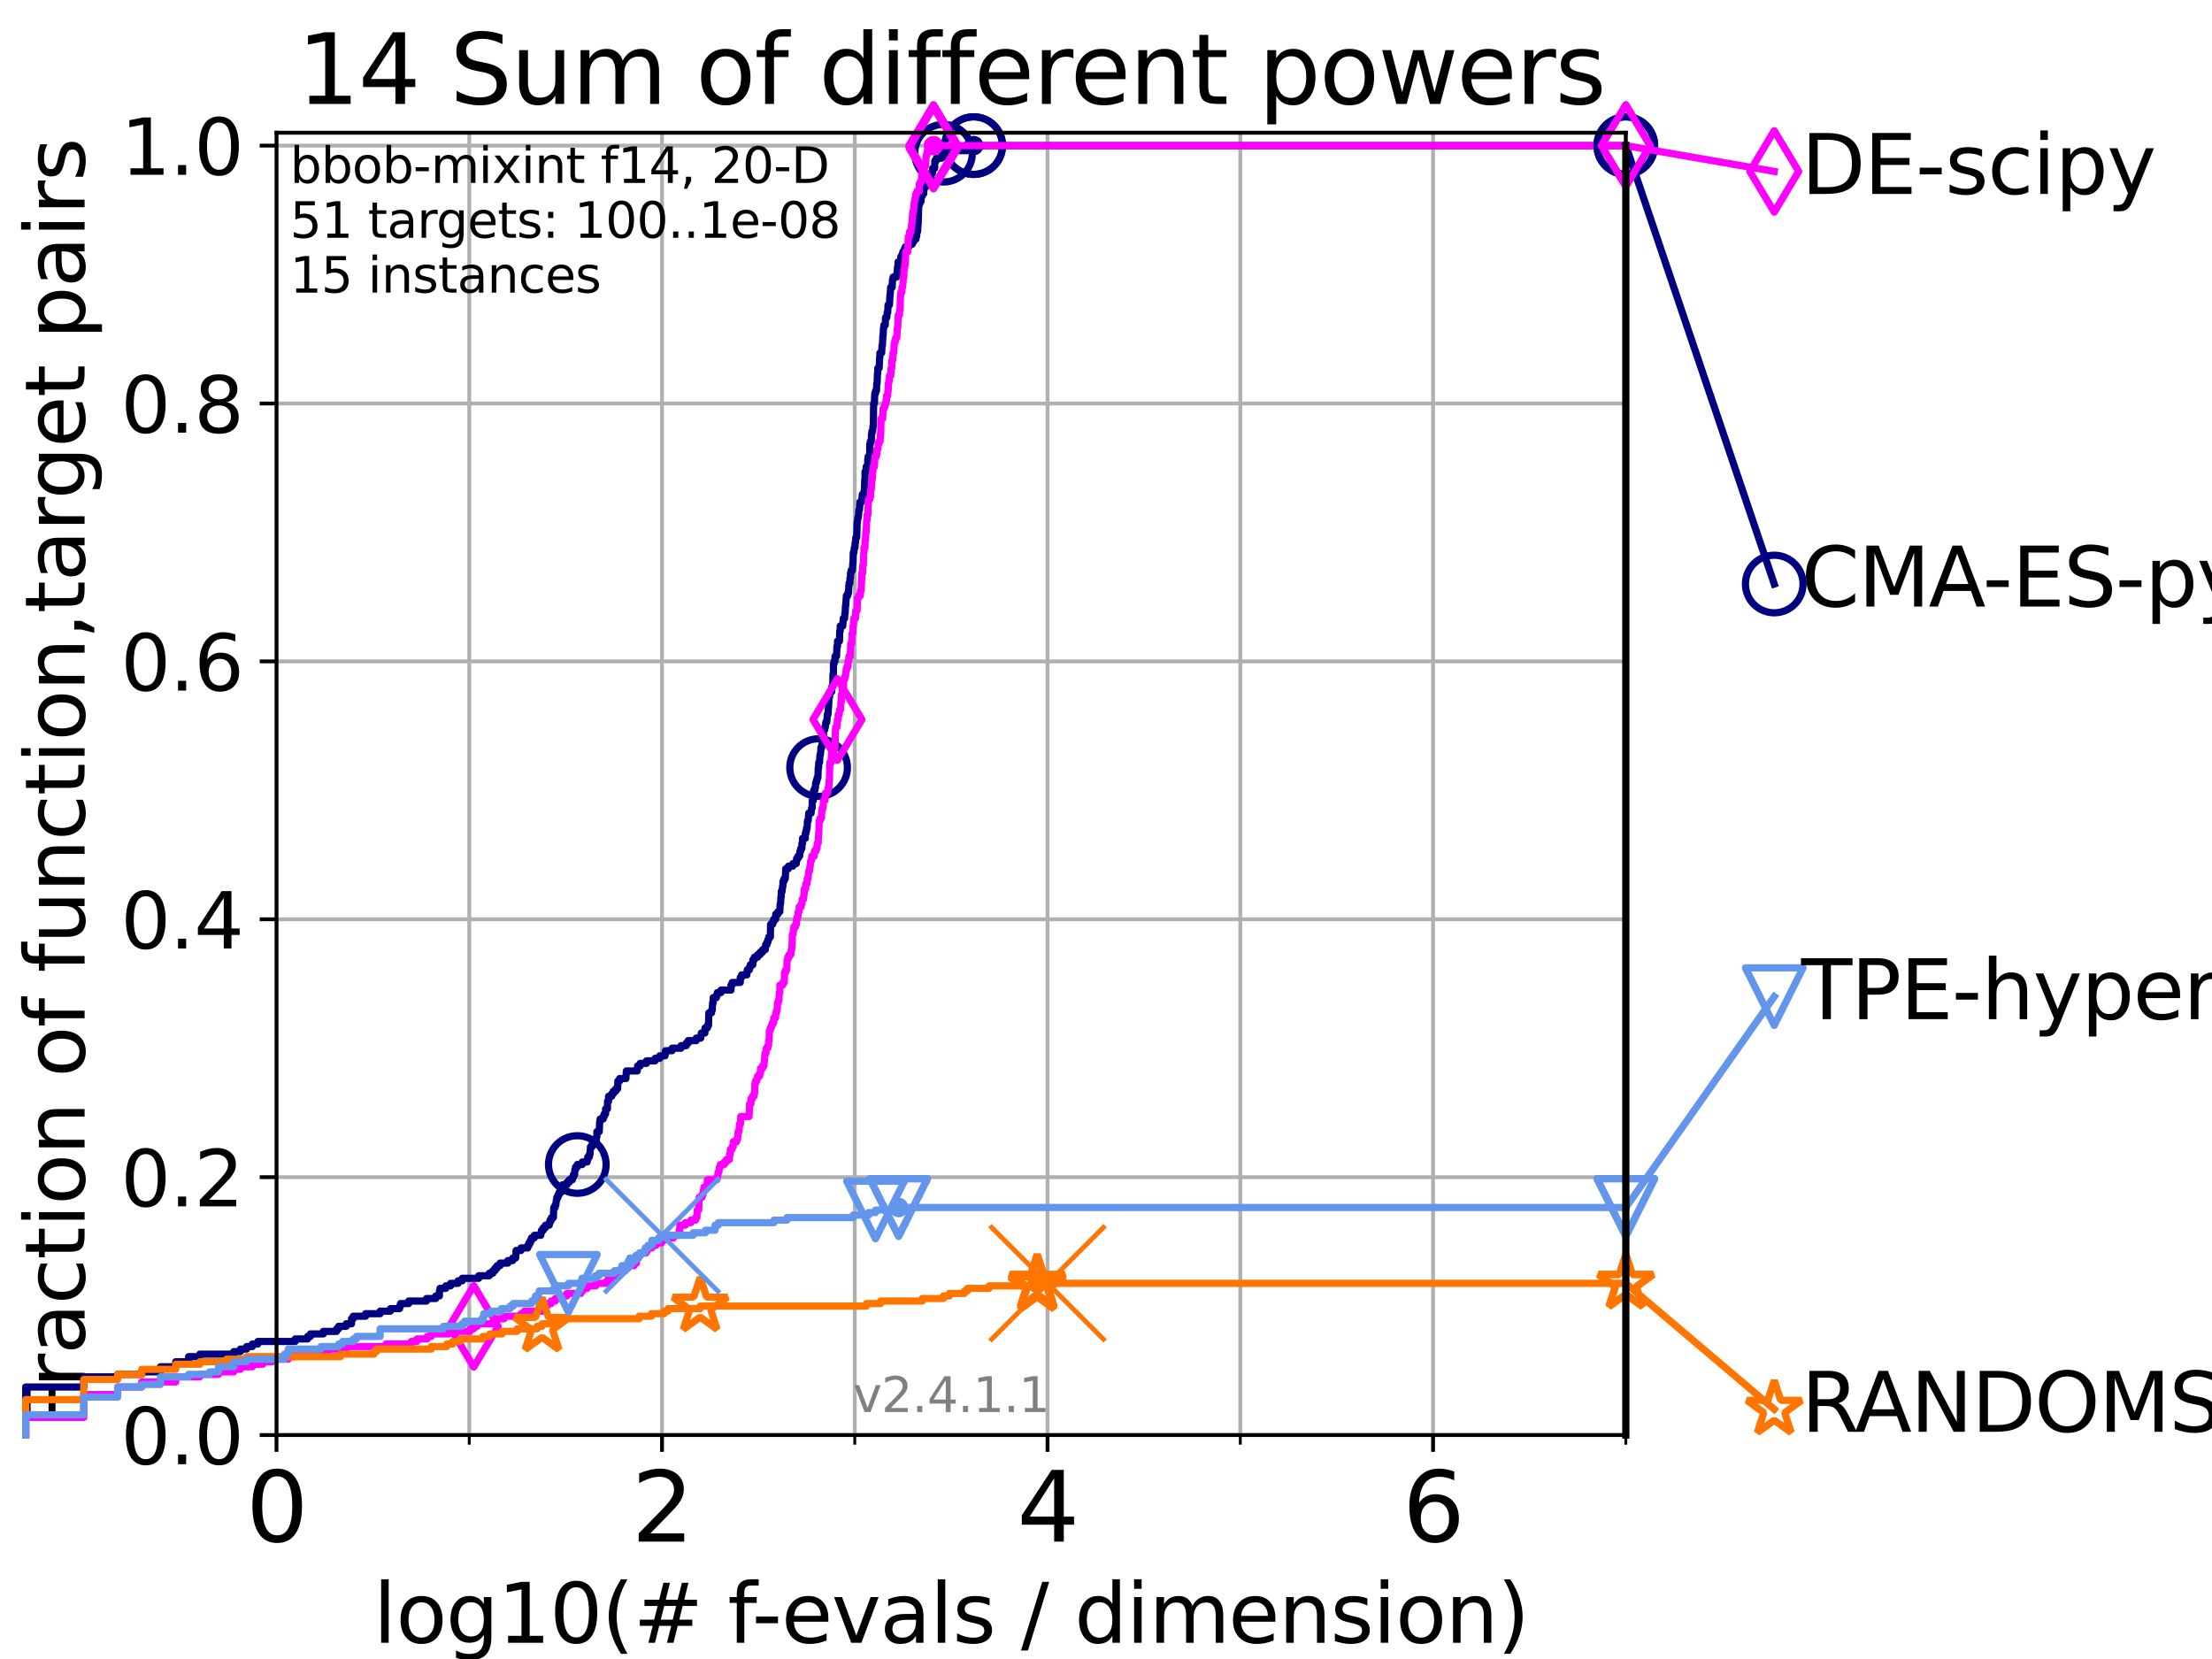 <?xml version="1.0" encoding="utf-8" standalone="no"?>
<!DOCTYPE svg PUBLIC "-//W3C//DTD SVG 1.1//EN"
  "http://www.w3.org/Graphics/SVG/1.1/DTD/svg11.dtd">
<svg height="345.6pt" version="1.1" viewBox="0 0 460.8 345.6" width="460.8pt" xmlns="http://www.w3.org/2000/svg" xmlns:xlink="http://www.w3.org/1999/xlink">
 <defs>
  <style type="text/css">*{stroke-linecap:butt;stroke-linejoin:round;}</style>
 </defs>
 <g id="figure_1">
  <g id="patch_1">
   <path d="M 0 345.6 
L 460.8 345.6 
L 460.8 0 
L 0 0 
z
" style="fill:#ffffff;"/>
  </g>
  <g id="axes_1">
   <g id="patch_2">
    <path d="M 57.6 298.944 
L 338.688 298.944 
L 338.688 27.648 
L 57.6 27.648 
z
" style="fill:#ffffff;"/>
   </g>
   <g id="matplotlib.axis_1">
    <g id="xtick_1">
     <g id="line2d_1">
      <path clip-path="url(#pae81552e9d)" d="M 57.6 298.944 
L 57.6 27.648 
" style="fill:none;stroke:#b0b0b0;stroke-linecap:square;stroke-width:0.8;"/>
     </g>
     <g id="line2d_2">
      <defs>
       <path d="M 0 0 
L 0 3.5 
" id="m726b6d5d71" style="stroke:#000000;stroke-width:0.8;"/>
      </defs>
      <g>
       <use style="stroke:#000000;stroke-width:0.8;" x="57.6" xlink:href="#m726b6d5d71" y="298.944"/>
      </g>
     </g>
     <g id="text_1">
      <!-- 0 -->
      <g transform="translate(51.237 321.141)scale(0.2 -0.2)">
       <defs>
        <path d="M 2034 4250 
Q 1547 4250 1301 3770 
Q 1056 3291 1056 2328 
Q 1056 1369 1301 889 
Q 1547 409 2034 409 
Q 2525 409 2770 889 
Q 3016 1369 3016 2328 
Q 3016 3291 2770 3770 
Q 2525 4250 2034 4250 
z
M 2034 4750 
Q 2819 4750 3233 4129 
Q 3647 3509 3647 2328 
Q 3647 1150 3233 529 
Q 2819 -91 2034 -91 
Q 1250 -91 836 529 
Q 422 1150 422 2328 
Q 422 3509 836 4129 
Q 1250 4750 2034 4750 
z
" id="DejaVuSans-30" transform="scale(0.016)"/>
       </defs>
       <use xlink:href="#DejaVuSans-30"/>
      </g>
     </g>
    </g>
    <g id="xtick_2">
     <g id="line2d_3">
      <path clip-path="url(#pae81552e9d)" d="M 137.911 298.944 
L 137.911 27.648 
" style="fill:none;stroke:#b0b0b0;stroke-linecap:square;stroke-width:0.8;"/>
     </g>
     <g id="line2d_4">
      <g>
       <use style="stroke:#000000;stroke-width:0.8;" x="137.911" xlink:href="#m726b6d5d71" y="298.944"/>
      </g>
     </g>
     <g id="text_2">
      <!-- 2 -->
      <g transform="translate(131.548 321.141)scale(0.2 -0.2)">
       <defs>
        <path d="M 1228 531 
L 3431 531 
L 3431 0 
L 469 0 
L 469 531 
Q 828 903 1448 1529 
Q 2069 2156 2228 2338 
Q 2531 2678 2651 2914 
Q 2772 3150 2772 3378 
Q 2772 3750 2511 3984 
Q 2250 4219 1831 4219 
Q 1534 4219 1204 4116 
Q 875 4013 500 3803 
L 500 4441 
Q 881 4594 1212 4672 
Q 1544 4750 1819 4750 
Q 2544 4750 2975 4387 
Q 3406 4025 3406 3419 
Q 3406 3131 3298 2873 
Q 3191 2616 2906 2266 
Q 2828 2175 2409 1742 
Q 1991 1309 1228 531 
z
" id="DejaVuSans-32" transform="scale(0.016)"/>
       </defs>
       <use xlink:href="#DejaVuSans-32"/>
      </g>
     </g>
    </g>
    <g id="xtick_3">
     <g id="line2d_5">
      <path clip-path="url(#pae81552e9d)" d="M 218.222 298.944 
L 218.222 27.648 
" style="fill:none;stroke:#b0b0b0;stroke-linecap:square;stroke-width:0.8;"/>
     </g>
     <g id="line2d_6">
      <g>
       <use style="stroke:#000000;stroke-width:0.8;" x="218.222" xlink:href="#m726b6d5d71" y="298.944"/>
      </g>
     </g>
     <g id="text_3">
      <!-- 4 -->
      <g transform="translate(211.859 321.141)scale(0.2 -0.2)">
       <defs>
        <path d="M 2419 4116 
L 825 1625 
L 2419 1625 
L 2419 4116 
z
M 2253 4666 
L 3047 4666 
L 3047 1625 
L 3713 1625 
L 3713 1100 
L 3047 1100 
L 3047 0 
L 2419 0 
L 2419 1100 
L 313 1100 
L 313 1709 
L 2253 4666 
z
" id="DejaVuSans-34" transform="scale(0.016)"/>
       </defs>
       <use xlink:href="#DejaVuSans-34"/>
      </g>
     </g>
    </g>
    <g id="xtick_4">
     <g id="line2d_7">
      <path clip-path="url(#pae81552e9d)" d="M 298.533 298.944 
L 298.533 27.648 
" style="fill:none;stroke:#b0b0b0;stroke-linecap:square;stroke-width:0.8;"/>
     </g>
     <g id="line2d_8">
      <g>
       <use style="stroke:#000000;stroke-width:0.8;" x="298.533" xlink:href="#m726b6d5d71" y="298.944"/>
      </g>
     </g>
     <g id="text_4">
      <!-- 6 -->
      <g transform="translate(292.17 321.141)scale(0.2 -0.2)">
       <defs>
        <path d="M 2113 2584 
Q 1688 2584 1439 2293 
Q 1191 2003 1191 1497 
Q 1191 994 1439 701 
Q 1688 409 2113 409 
Q 2538 409 2786 701 
Q 3034 994 3034 1497 
Q 3034 2003 2786 2293 
Q 2538 2584 2113 2584 
z
M 3366 4563 
L 3366 3988 
Q 3128 4100 2886 4159 
Q 2644 4219 2406 4219 
Q 1781 4219 1451 3797 
Q 1122 3375 1075 2522 
Q 1259 2794 1537 2939 
Q 1816 3084 2150 3084 
Q 2853 3084 3261 2657 
Q 3669 2231 3669 1497 
Q 3669 778 3244 343 
Q 2819 -91 2113 -91 
Q 1303 -91 875 529 
Q 447 1150 447 2328 
Q 447 3434 972 4092 
Q 1497 4750 2381 4750 
Q 2619 4750 2861 4703 
Q 3103 4656 3366 4563 
z
" id="DejaVuSans-36" transform="scale(0.016)"/>
       </defs>
       <use xlink:href="#DejaVuSans-36"/>
      </g>
     </g>
    </g>
    <g id="xtick_5">
     <g id="line2d_9">
      <path clip-path="url(#pae81552e9d)" d="M 97.755 298.944 
L 97.755 27.648 
" style="fill:none;stroke:#b0b0b0;stroke-linecap:square;stroke-width:0.8;"/>
     </g>
     <g id="line2d_10">
      <defs>
       <path d="M 0 0 
L 0 2 
" id="m47b4544fb2" style="stroke:#000000;stroke-width:0.6;"/>
      </defs>
      <g>
       <use style="stroke:#000000;stroke-width:0.6;" x="97.755" xlink:href="#m47b4544fb2" y="298.944"/>
      </g>
     </g>
    </g>
    <g id="xtick_6">
     <g id="line2d_11">
      <path clip-path="url(#pae81552e9d)" d="M 178.066 298.944 
L 178.066 27.648 
" style="fill:none;stroke:#b0b0b0;stroke-linecap:square;stroke-width:0.8;"/>
     </g>
     <g id="line2d_12">
      <g>
       <use style="stroke:#000000;stroke-width:0.6;" x="178.066" xlink:href="#m47b4544fb2" y="298.944"/>
      </g>
     </g>
    </g>
    <g id="xtick_7">
     <g id="line2d_13">
      <path clip-path="url(#pae81552e9d)" d="M 258.377 298.944 
L 258.377 27.648 
" style="fill:none;stroke:#b0b0b0;stroke-linecap:square;stroke-width:0.8;"/>
     </g>
     <g id="line2d_14">
      <g>
       <use style="stroke:#000000;stroke-width:0.6;" x="258.377" xlink:href="#m47b4544fb2" y="298.944"/>
      </g>
     </g>
    </g>
    <g id="xtick_8">
     <g id="line2d_15">
      <path clip-path="url(#pae81552e9d)" d="M 338.688 298.944 
L 338.688 27.648 
" style="fill:none;stroke:#b0b0b0;stroke-linecap:square;stroke-width:0.8;"/>
     </g>
     <g id="line2d_16">
      <g>
       <use style="stroke:#000000;stroke-width:0.6;" x="338.688" xlink:href="#m47b4544fb2" y="298.944"/>
      </g>
     </g>
    </g>
    <g id="text_5">
     <!-- log10(# f-evals / dimension) -->
     <g transform="translate(77.764 342.218)scale(0.17 -0.17)">
      <defs>
       <path d="M 603 4863 
L 1178 4863 
L 1178 0 
L 603 0 
L 603 4863 
z
" id="DejaVuSans-6c" transform="scale(0.016)"/>
       <path d="M 1959 3097 
Q 1497 3097 1228 2736 
Q 959 2375 959 1747 
Q 959 1119 1226 758 
Q 1494 397 1959 397 
Q 2419 397 2687 759 
Q 2956 1122 2956 1747 
Q 2956 2369 2687 2733 
Q 2419 3097 1959 3097 
z
M 1959 3584 
Q 2709 3584 3137 3096 
Q 3566 2609 3566 1747 
Q 3566 888 3137 398 
Q 2709 -91 1959 -91 
Q 1206 -91 779 398 
Q 353 888 353 1747 
Q 353 2609 779 3096 
Q 1206 3584 1959 3584 
z
" id="DejaVuSans-6f" transform="scale(0.016)"/>
       <path d="M 2906 1791 
Q 2906 2416 2648 2759 
Q 2391 3103 1925 3103 
Q 1463 3103 1205 2759 
Q 947 2416 947 1791 
Q 947 1169 1205 825 
Q 1463 481 1925 481 
Q 2391 481 2648 825 
Q 2906 1169 2906 1791 
z
M 3481 434 
Q 3481 -459 3084 -895 
Q 2688 -1331 1869 -1331 
Q 1566 -1331 1297 -1286 
Q 1028 -1241 775 -1147 
L 775 -588 
Q 1028 -725 1275 -790 
Q 1522 -856 1778 -856 
Q 2344 -856 2625 -561 
Q 2906 -266 2906 331 
L 2906 616 
Q 2728 306 2450 153 
Q 2172 0 1784 0 
Q 1141 0 747 490 
Q 353 981 353 1791 
Q 353 2603 747 3093 
Q 1141 3584 1784 3584 
Q 2172 3584 2450 3431 
Q 2728 3278 2906 2969 
L 2906 3500 
L 3481 3500 
L 3481 434 
z
" id="DejaVuSans-67" transform="scale(0.016)"/>
       <path d="M 794 531 
L 1825 531 
L 1825 4091 
L 703 3866 
L 703 4441 
L 1819 4666 
L 2450 4666 
L 2450 531 
L 3481 531 
L 3481 0 
L 794 0 
L 794 531 
z
" id="DejaVuSans-31" transform="scale(0.016)"/>
       <path d="M 1984 4856 
Q 1566 4138 1362 3434 
Q 1159 2731 1159 2009 
Q 1159 1288 1364 580 
Q 1569 -128 1984 -844 
L 1484 -844 
Q 1016 -109 783 600 
Q 550 1309 550 2009 
Q 550 2706 781 3412 
Q 1013 4119 1484 4856 
L 1984 4856 
z
" id="DejaVuSans-28" transform="scale(0.016)"/>
       <path d="M 3272 2816 
L 2363 2816 
L 2100 1772 
L 3016 1772 
L 3272 2816 
z
M 2803 4594 
L 2478 3297 
L 3391 3297 
L 3719 4594 
L 4219 4594 
L 3897 3297 
L 4872 3297 
L 4872 2816 
L 3775 2816 
L 3519 1772 
L 4513 1772 
L 4513 1294 
L 3397 1294 
L 3072 0 
L 2572 0 
L 2894 1294 
L 1978 1294 
L 1656 0 
L 1153 0 
L 1478 1294 
L 494 1294 
L 494 1772 
L 1594 1772 
L 1856 2816 
L 850 2816 
L 850 3297 
L 1978 3297 
L 2297 4594 
L 2803 4594 
z
" id="DejaVuSans-23" transform="scale(0.016)"/>
       <path id="DejaVuSans-20" transform="scale(0.016)"/>
       <path d="M 2375 4863 
L 2375 4384 
L 1825 4384 
Q 1516 4384 1395 4259 
Q 1275 4134 1275 3809 
L 1275 3500 
L 2222 3500 
L 2222 3053 
L 1275 3053 
L 1275 0 
L 697 0 
L 697 3053 
L 147 3053 
L 147 3500 
L 697 3500 
L 697 3744 
Q 697 4328 969 4595 
Q 1241 4863 1831 4863 
L 2375 4863 
z
" id="DejaVuSans-66" transform="scale(0.016)"/>
       <path d="M 313 2009 
L 1997 2009 
L 1997 1497 
L 313 1497 
L 313 2009 
z
" id="DejaVuSans-2d" transform="scale(0.016)"/>
       <path d="M 3597 1894 
L 3597 1613 
L 953 1613 
Q 991 1019 1311 708 
Q 1631 397 2203 397 
Q 2534 397 2845 478 
Q 3156 559 3463 722 
L 3463 178 
Q 3153 47 2828 -22 
Q 2503 -91 2169 -91 
Q 1331 -91 842 396 
Q 353 884 353 1716 
Q 353 2575 817 3079 
Q 1281 3584 2069 3584 
Q 2775 3584 3186 3129 
Q 3597 2675 3597 1894 
z
M 3022 2063 
Q 3016 2534 2758 2815 
Q 2500 3097 2075 3097 
Q 1594 3097 1305 2825 
Q 1016 2553 972 2059 
L 3022 2063 
z
" id="DejaVuSans-65" transform="scale(0.016)"/>
       <path d="M 191 3500 
L 800 3500 
L 1894 563 
L 2988 3500 
L 3597 3500 
L 2284 0 
L 1503 0 
L 191 3500 
z
" id="DejaVuSans-76" transform="scale(0.016)"/>
       <path d="M 2194 1759 
Q 1497 1759 1228 1600 
Q 959 1441 959 1056 
Q 959 750 1161 570 
Q 1363 391 1709 391 
Q 2188 391 2477 730 
Q 2766 1069 2766 1631 
L 2766 1759 
L 2194 1759 
z
M 3341 1997 
L 3341 0 
L 2766 0 
L 2766 531 
Q 2569 213 2275 61 
Q 1981 -91 1556 -91 
Q 1019 -91 701 211 
Q 384 513 384 1019 
Q 384 1609 779 1909 
Q 1175 2209 1959 2209 
L 2766 2209 
L 2766 2266 
Q 2766 2663 2505 2880 
Q 2244 3097 1772 3097 
Q 1472 3097 1187 3025 
Q 903 2953 641 2809 
L 641 3341 
Q 956 3463 1253 3523 
Q 1550 3584 1831 3584 
Q 2591 3584 2966 3190 
Q 3341 2797 3341 1997 
z
" id="DejaVuSans-61" transform="scale(0.016)"/>
       <path d="M 2834 3397 
L 2834 2853 
Q 2591 2978 2328 3040 
Q 2066 3103 1784 3103 
Q 1356 3103 1142 2972 
Q 928 2841 928 2578 
Q 928 2378 1081 2264 
Q 1234 2150 1697 2047 
L 1894 2003 
Q 2506 1872 2764 1633 
Q 3022 1394 3022 966 
Q 3022 478 2636 193 
Q 2250 -91 1575 -91 
Q 1294 -91 989 -36 
Q 684 19 347 128 
L 347 722 
Q 666 556 975 473 
Q 1284 391 1588 391 
Q 1994 391 2212 530 
Q 2431 669 2431 922 
Q 2431 1156 2273 1281 
Q 2116 1406 1581 1522 
L 1381 1569 
Q 847 1681 609 1914 
Q 372 2147 372 2553 
Q 372 3047 722 3315 
Q 1072 3584 1716 3584 
Q 2034 3584 2315 3537 
Q 2597 3491 2834 3397 
z
" id="DejaVuSans-73" transform="scale(0.016)"/>
       <path d="M 1625 4666 
L 2156 4666 
L 531 -594 
L 0 -594 
L 1625 4666 
z
" id="DejaVuSans-2f" transform="scale(0.016)"/>
       <path d="M 2906 2969 
L 2906 4863 
L 3481 4863 
L 3481 0 
L 2906 0 
L 2906 525 
Q 2725 213 2448 61 
Q 2172 -91 1784 -91 
Q 1150 -91 751 415 
Q 353 922 353 1747 
Q 353 2572 751 3078 
Q 1150 3584 1784 3584 
Q 2172 3584 2448 3432 
Q 2725 3281 2906 2969 
z
M 947 1747 
Q 947 1113 1208 752 
Q 1469 391 1925 391 
Q 2381 391 2643 752 
Q 2906 1113 2906 1747 
Q 2906 2381 2643 2742 
Q 2381 3103 1925 3103 
Q 1469 3103 1208 2742 
Q 947 2381 947 1747 
z
" id="DejaVuSans-64" transform="scale(0.016)"/>
       <path d="M 603 3500 
L 1178 3500 
L 1178 0 
L 603 0 
L 603 3500 
z
M 603 4863 
L 1178 4863 
L 1178 4134 
L 603 4134 
L 603 4863 
z
" id="DejaVuSans-69" transform="scale(0.016)"/>
       <path d="M 3328 2828 
Q 3544 3216 3844 3400 
Q 4144 3584 4550 3584 
Q 5097 3584 5394 3201 
Q 5691 2819 5691 2113 
L 5691 0 
L 5113 0 
L 5113 2094 
Q 5113 2597 4934 2840 
Q 4756 3084 4391 3084 
Q 3944 3084 3684 2787 
Q 3425 2491 3425 1978 
L 3425 0 
L 2847 0 
L 2847 2094 
Q 2847 2600 2669 2842 
Q 2491 3084 2119 3084 
Q 1678 3084 1418 2786 
Q 1159 2488 1159 1978 
L 1159 0 
L 581 0 
L 581 3500 
L 1159 3500 
L 1159 2956 
Q 1356 3278 1631 3431 
Q 1906 3584 2284 3584 
Q 2666 3584 2933 3390 
Q 3200 3197 3328 2828 
z
" id="DejaVuSans-6d" transform="scale(0.016)"/>
       <path d="M 3513 2113 
L 3513 0 
L 2938 0 
L 2938 2094 
Q 2938 2591 2744 2837 
Q 2550 3084 2163 3084 
Q 1697 3084 1428 2787 
Q 1159 2491 1159 1978 
L 1159 0 
L 581 0 
L 581 3500 
L 1159 3500 
L 1159 2956 
Q 1366 3272 1645 3428 
Q 1925 3584 2291 3584 
Q 2894 3584 3203 3211 
Q 3513 2838 3513 2113 
z
" id="DejaVuSans-6e" transform="scale(0.016)"/>
       <path d="M 513 4856 
L 1013 4856 
Q 1481 4119 1714 3412 
Q 1947 2706 1947 2009 
Q 1947 1309 1714 600 
Q 1481 -109 1013 -844 
L 513 -844 
Q 928 -128 1133 580 
Q 1338 1288 1338 2009 
Q 1338 2731 1133 3434 
Q 928 4138 513 4856 
z
" id="DejaVuSans-29" transform="scale(0.016)"/>
      </defs>
      <use xlink:href="#DejaVuSans-6c"/>
      <use x="27.783" xlink:href="#DejaVuSans-6f"/>
      <use x="88.965" xlink:href="#DejaVuSans-67"/>
      <use x="152.441" xlink:href="#DejaVuSans-31"/>
      <use x="216.064" xlink:href="#DejaVuSans-30"/>
      <use x="279.688" xlink:href="#DejaVuSans-28"/>
      <use x="318.701" xlink:href="#DejaVuSans-23"/>
      <use x="402.49" xlink:href="#DejaVuSans-20"/>
      <use x="434.277" xlink:href="#DejaVuSans-66"/>
      <use x="463.982" xlink:href="#DejaVuSans-2d"/>
      <use x="500.066" xlink:href="#DejaVuSans-65"/>
      <use x="561.59" xlink:href="#DejaVuSans-76"/>
      <use x="620.77" xlink:href="#DejaVuSans-61"/>
      <use x="682.049" xlink:href="#DejaVuSans-6c"/>
      <use x="709.832" xlink:href="#DejaVuSans-73"/>
      <use x="761.932" xlink:href="#DejaVuSans-20"/>
      <use x="793.719" xlink:href="#DejaVuSans-2f"/>
      <use x="827.41" xlink:href="#DejaVuSans-20"/>
      <use x="859.197" xlink:href="#DejaVuSans-64"/>
      <use x="922.674" xlink:href="#DejaVuSans-69"/>
      <use x="950.457" xlink:href="#DejaVuSans-6d"/>
      <use x="1047.869" xlink:href="#DejaVuSans-65"/>
      <use x="1109.393" xlink:href="#DejaVuSans-6e"/>
      <use x="1172.771" xlink:href="#DejaVuSans-73"/>
      <use x="1224.871" xlink:href="#DejaVuSans-69"/>
      <use x="1252.654" xlink:href="#DejaVuSans-6f"/>
      <use x="1313.836" xlink:href="#DejaVuSans-6e"/>
      <use x="1377.215" xlink:href="#DejaVuSans-29"/>
     </g>
    </g>
   </g>
   <g id="matplotlib.axis_2">
    <g id="ytick_1">
     <g id="line2d_17">
      <path clip-path="url(#pae81552e9d)" d="M 57.6 298.944 
L 338.688 298.944 
" style="fill:none;stroke:#b0b0b0;stroke-linecap:square;stroke-width:0.8;"/>
     </g>
     <g id="line2d_18">
      <defs>
       <path d="M 0 0 
L -3.5 0 
" id="mc087e6e524" style="stroke:#000000;stroke-width:0.8;"/>
      </defs>
      <g>
       <use style="stroke:#000000;stroke-width:0.8;" x="57.6" xlink:href="#mc087e6e524" y="298.944"/>
      </g>
     </g>
     <g id="text_6">
      <!-- 0.0 -->
      <g transform="translate(25.155 305.023)scale(0.16 -0.16)">
       <defs>
        <path d="M 684 794 
L 1344 794 
L 1344 0 
L 684 0 
L 684 794 
z
" id="DejaVuSans-2e" transform="scale(0.016)"/>
       </defs>
       <use xlink:href="#DejaVuSans-30"/>
       <use x="63.623" xlink:href="#DejaVuSans-2e"/>
       <use x="95.41" xlink:href="#DejaVuSans-30"/>
      </g>
     </g>
    </g>
    <g id="ytick_2">
     <g id="line2d_19">
      <path clip-path="url(#pae81552e9d)" d="M 57.6 245.222 
L 338.688 245.222 
" style="fill:none;stroke:#b0b0b0;stroke-linecap:square;stroke-width:0.8;"/>
     </g>
     <g id="line2d_20">
      <g>
       <use style="stroke:#000000;stroke-width:0.8;" x="57.6" xlink:href="#mc087e6e524" y="245.222"/>
      </g>
     </g>
     <g id="text_7">
      <!-- 0.2 -->
      <g transform="translate(25.155 251.301)scale(0.16 -0.16)">
       <use xlink:href="#DejaVuSans-30"/>
       <use x="63.623" xlink:href="#DejaVuSans-2e"/>
       <use x="95.41" xlink:href="#DejaVuSans-32"/>
      </g>
     </g>
    </g>
    <g id="ytick_3">
     <g id="line2d_21">
      <path clip-path="url(#pae81552e9d)" d="M 57.6 191.5 
L 338.688 191.5 
" style="fill:none;stroke:#b0b0b0;stroke-linecap:square;stroke-width:0.8;"/>
     </g>
     <g id="line2d_22">
      <g>
       <use style="stroke:#000000;stroke-width:0.8;" x="57.6" xlink:href="#mc087e6e524" y="191.5"/>
      </g>
     </g>
     <g id="text_8">
      <!-- 0.4 -->
      <g transform="translate(25.155 197.579)scale(0.16 -0.16)">
       <use xlink:href="#DejaVuSans-30"/>
       <use x="63.623" xlink:href="#DejaVuSans-2e"/>
       <use x="95.41" xlink:href="#DejaVuSans-34"/>
      </g>
     </g>
    </g>
    <g id="ytick_4">
     <g id="line2d_23">
      <path clip-path="url(#pae81552e9d)" d="M 57.6 137.778 
L 338.688 137.778 
" style="fill:none;stroke:#b0b0b0;stroke-linecap:square;stroke-width:0.8;"/>
     </g>
     <g id="line2d_24">
      <g>
       <use style="stroke:#000000;stroke-width:0.8;" x="57.6" xlink:href="#mc087e6e524" y="137.778"/>
      </g>
     </g>
     <g id="text_9">
      <!-- 0.6 -->
      <g transform="translate(25.155 143.857)scale(0.16 -0.16)">
       <use xlink:href="#DejaVuSans-30"/>
       <use x="63.623" xlink:href="#DejaVuSans-2e"/>
       <use x="95.41" xlink:href="#DejaVuSans-36"/>
      </g>
     </g>
    </g>
    <g id="ytick_5">
     <g id="line2d_25">
      <path clip-path="url(#pae81552e9d)" d="M 57.6 84.056 
L 338.688 84.056 
" style="fill:none;stroke:#b0b0b0;stroke-linecap:square;stroke-width:0.8;"/>
     </g>
     <g id="line2d_26">
      <g>
       <use style="stroke:#000000;stroke-width:0.8;" x="57.6" xlink:href="#mc087e6e524" y="84.056"/>
      </g>
     </g>
     <g id="text_10">
      <!-- 0.8 -->
      <g transform="translate(25.155 90.135)scale(0.16 -0.16)">
       <defs>
        <path d="M 2034 2216 
Q 1584 2216 1326 1975 
Q 1069 1734 1069 1313 
Q 1069 891 1326 650 
Q 1584 409 2034 409 
Q 2484 409 2743 651 
Q 3003 894 3003 1313 
Q 3003 1734 2745 1975 
Q 2488 2216 2034 2216 
z
M 1403 2484 
Q 997 2584 770 2862 
Q 544 3141 544 3541 
Q 544 4100 942 4425 
Q 1341 4750 2034 4750 
Q 2731 4750 3128 4425 
Q 3525 4100 3525 3541 
Q 3525 3141 3298 2862 
Q 3072 2584 2669 2484 
Q 3125 2378 3379 2068 
Q 3634 1759 3634 1313 
Q 3634 634 3220 271 
Q 2806 -91 2034 -91 
Q 1263 -91 848 271 
Q 434 634 434 1313 
Q 434 1759 690 2068 
Q 947 2378 1403 2484 
z
M 1172 3481 
Q 1172 3119 1398 2916 
Q 1625 2713 2034 2713 
Q 2441 2713 2670 2916 
Q 2900 3119 2900 3481 
Q 2900 3844 2670 4047 
Q 2441 4250 2034 4250 
Q 1625 4250 1398 4047 
Q 1172 3844 1172 3481 
z
" id="DejaVuSans-38" transform="scale(0.016)"/>
       </defs>
       <use xlink:href="#DejaVuSans-30"/>
       <use x="63.623" xlink:href="#DejaVuSans-2e"/>
       <use x="95.41" xlink:href="#DejaVuSans-38"/>
      </g>
     </g>
    </g>
    <g id="ytick_6">
     <g id="line2d_27">
      <path clip-path="url(#pae81552e9d)" d="M 57.6 30.334 
L 338.688 30.334 
" style="fill:none;stroke:#b0b0b0;stroke-linecap:square;stroke-width:0.8;"/>
     </g>
     <g id="line2d_28">
      <g>
       <use style="stroke:#000000;stroke-width:0.8;" x="57.6" xlink:href="#mc087e6e524" y="30.334"/>
      </g>
     </g>
     <g id="text_11">
      <!-- 1.0 -->
      <g transform="translate(25.155 36.413)scale(0.16 -0.16)">
       <use xlink:href="#DejaVuSans-31"/>
       <use x="63.623" xlink:href="#DejaVuSans-2e"/>
       <use x="95.41" xlink:href="#DejaVuSans-30"/>
      </g>
     </g>
    </g>
    <g id="text_12">
     <!-- Fraction of function,target pairs -->
     <g transform="translate(17.62 297.681)rotate(-90)scale(0.17 -0.17)">
      <defs>
       <path d="M 628 4666 
L 3309 4666 
L 3309 4134 
L 1259 4134 
L 1259 2759 
L 3109 2759 
L 3109 2228 
L 1259 2228 
L 1259 0 
L 628 0 
L 628 4666 
z
" id="DejaVuSans-46" transform="scale(0.016)"/>
       <path d="M 2631 2963 
Q 2534 3019 2420 3045 
Q 2306 3072 2169 3072 
Q 1681 3072 1420 2755 
Q 1159 2438 1159 1844 
L 1159 0 
L 581 0 
L 581 3500 
L 1159 3500 
L 1159 2956 
Q 1341 3275 1631 3429 
Q 1922 3584 2338 3584 
Q 2397 3584 2469 3576 
Q 2541 3569 2628 3553 
L 2631 2963 
z
" id="DejaVuSans-72" transform="scale(0.016)"/>
       <path d="M 3122 3366 
L 3122 2828 
Q 2878 2963 2633 3030 
Q 2388 3097 2138 3097 
Q 1578 3097 1268 2742 
Q 959 2388 959 1747 
Q 959 1106 1268 751 
Q 1578 397 2138 397 
Q 2388 397 2633 464 
Q 2878 531 3122 666 
L 3122 134 
Q 2881 22 2623 -34 
Q 2366 -91 2075 -91 
Q 1284 -91 818 406 
Q 353 903 353 1747 
Q 353 2603 823 3093 
Q 1294 3584 2113 3584 
Q 2378 3584 2631 3529 
Q 2884 3475 3122 3366 
z
" id="DejaVuSans-63" transform="scale(0.016)"/>
       <path d="M 1172 4494 
L 1172 3500 
L 2356 3500 
L 2356 3053 
L 1172 3053 
L 1172 1153 
Q 1172 725 1289 603 
Q 1406 481 1766 481 
L 2356 481 
L 2356 0 
L 1766 0 
Q 1100 0 847 248 
Q 594 497 594 1153 
L 594 3053 
L 172 3053 
L 172 3500 
L 594 3500 
L 594 4494 
L 1172 4494 
z
" id="DejaVuSans-74" transform="scale(0.016)"/>
       <path d="M 544 1381 
L 544 3500 
L 1119 3500 
L 1119 1403 
Q 1119 906 1312 657 
Q 1506 409 1894 409 
Q 2359 409 2629 706 
Q 2900 1003 2900 1516 
L 2900 3500 
L 3475 3500 
L 3475 0 
L 2900 0 
L 2900 538 
Q 2691 219 2414 64 
Q 2138 -91 1772 -91 
Q 1169 -91 856 284 
Q 544 659 544 1381 
z
M 1991 3584 
L 1991 3584 
z
" id="DejaVuSans-75" transform="scale(0.016)"/>
       <path d="M 750 794 
L 1409 794 
L 1409 256 
L 897 -744 
L 494 -744 
L 750 256 
L 750 794 
z
" id="DejaVuSans-2c" transform="scale(0.016)"/>
       <path d="M 1159 525 
L 1159 -1331 
L 581 -1331 
L 581 3500 
L 1159 3500 
L 1159 2969 
Q 1341 3281 1617 3432 
Q 1894 3584 2278 3584 
Q 2916 3584 3314 3078 
Q 3713 2572 3713 1747 
Q 3713 922 3314 415 
Q 2916 -91 2278 -91 
Q 1894 -91 1617 61 
Q 1341 213 1159 525 
z
M 3116 1747 
Q 3116 2381 2855 2742 
Q 2594 3103 2138 3103 
Q 1681 3103 1420 2742 
Q 1159 2381 1159 1747 
Q 1159 1113 1420 752 
Q 1681 391 2138 391 
Q 2594 391 2855 752 
Q 3116 1113 3116 1747 
z
" id="DejaVuSans-70" transform="scale(0.016)"/>
      </defs>
      <use xlink:href="#DejaVuSans-46"/>
      <use x="50.27" xlink:href="#DejaVuSans-72"/>
      <use x="91.383" xlink:href="#DejaVuSans-61"/>
      <use x="152.662" xlink:href="#DejaVuSans-63"/>
      <use x="207.643" xlink:href="#DejaVuSans-74"/>
      <use x="246.852" xlink:href="#DejaVuSans-69"/>
      <use x="274.635" xlink:href="#DejaVuSans-6f"/>
      <use x="335.816" xlink:href="#DejaVuSans-6e"/>
      <use x="399.195" xlink:href="#DejaVuSans-20"/>
      <use x="430.982" xlink:href="#DejaVuSans-6f"/>
      <use x="492.164" xlink:href="#DejaVuSans-66"/>
      <use x="527.369" xlink:href="#DejaVuSans-20"/>
      <use x="559.156" xlink:href="#DejaVuSans-66"/>
      <use x="594.361" xlink:href="#DejaVuSans-75"/>
      <use x="657.74" xlink:href="#DejaVuSans-6e"/>
      <use x="721.119" xlink:href="#DejaVuSans-63"/>
      <use x="776.1" xlink:href="#DejaVuSans-74"/>
      <use x="815.309" xlink:href="#DejaVuSans-69"/>
      <use x="843.092" xlink:href="#DejaVuSans-6f"/>
      <use x="904.273" xlink:href="#DejaVuSans-6e"/>
      <use x="967.652" xlink:href="#DejaVuSans-2c"/>
      <use x="999.439" xlink:href="#DejaVuSans-74"/>
      <use x="1038.648" xlink:href="#DejaVuSans-61"/>
      <use x="1099.928" xlink:href="#DejaVuSans-72"/>
      <use x="1139.291" xlink:href="#DejaVuSans-67"/>
      <use x="1202.768" xlink:href="#DejaVuSans-65"/>
      <use x="1264.291" xlink:href="#DejaVuSans-74"/>
      <use x="1303.5" xlink:href="#DejaVuSans-20"/>
      <use x="1335.287" xlink:href="#DejaVuSans-70"/>
      <use x="1398.764" xlink:href="#DejaVuSans-61"/>
      <use x="1460.043" xlink:href="#DejaVuSans-69"/>
      <use x="1487.826" xlink:href="#DejaVuSans-72"/>
      <use x="1528.939" xlink:href="#DejaVuSans-73"/>
     </g>
    </g>
   </g>
   <g id="line2d_29">
    <defs>
     <path d="M 0 1.5 
C 0.398 1.5 0.779 1.342 1.061 1.061 
C 1.342 0.779 1.5 0.398 1.5 0 
C 1.5 -0.398 1.342 -0.779 1.061 -1.061 
C 0.779 -1.342 0.398 -1.5 0 -1.5 
C -0.398 -1.5 -0.779 -1.342 -1.061 -1.061 
C -1.342 -0.779 -1.5 -0.398 -1.5 0 
C -1.5 0.398 -1.342 0.779 -1.061 1.061 
C -0.779 1.342 -0.398 1.5 0 1.5 
z
" id="m849bebf658" style="stroke:#000080;"/>
    </defs>
    <g>
     <use style="fill:#000080;stroke:#000080;" x="202.839" xlink:href="#m849bebf658" y="30.334"/>
     <use style="fill:#000080;stroke:#000080;" x="202.839" xlink:href="#m849bebf658" y="30.334"/>
    </g>
   </g>
   <g id="line2d_30">
    <path d="M 5.357 298.944 
L 5.357 288.937 
L 17.445 288.937 
L 17.445 286.83 
L 24.516 286.83 
L 24.516 286.304 
L 29.533 286.304 
L 29.533 285.777 
L 33.424 285.777 
L 33.424 284.723 
L 36.604 284.723 
L 36.604 283.67 
L 39.292 283.67 
L 39.292 282.617 
L 41.621 282.617 
L 41.621 282.09 
L 48.692 282.09 
L 48.692 281.563 
L 50.087 281.563 
L 50.087 281.037 
L 51.38 281.037 
L 51.38 280.51 
L 52.583 280.51 
L 52.583 279.983 
L 53.709 279.983 
L 53.709 279.457 
L 61.491 279.457 
L 61.491 278.93 
L 64.08 278.93 
L 64.08 278.403 
L 64.671 278.403 
L 64.671 277.877 
L 67.359 277.877 
L 67.359 277.35 
L 70.119 277.35 
L 70.119 276.823 
L 70.539 276.823 
L 70.539 276.296 
L 72.125 276.296 
L 72.125 275.77 
L 73.227 275.77 
L 73.227 274.716 
L 73.579 274.716 
L 73.579 274.19 
L 76.168 274.19 
L 76.168 273.663 
L 79.196 273.663 
L 79.196 273.136 
L 81.334 273.136 
L 81.334 272.61 
L 83.239 272.61 
L 83.239 272.083 
L 83.438 272.083 
L 83.438 271.556 
L 85.136 271.556 
L 85.136 271.03 
L 88.847 271.03 
L 88.847 270.503 
L 90.771 270.503 
L 90.771 269.976 
L 91.535 269.976 
L 91.535 268.923 
L 91.659 268.923 
L 91.659 268.396 
L 92.854 268.396 
L 92.854 267.87 
L 93.864 267.87 
L 93.864 267.343 
L 95.427 267.343 
L 95.427 266.816 
L 96.301 266.816 
L 96.301 266.289 
L 99.732 266.289 
L 99.732 265.763 
L 101.924 265.763 
L 101.924 265.236 
L 102.663 265.236 
L 102.663 264.709 
L 103.118 264.709 
L 103.118 264.183 
L 103.561 264.183 
L 103.561 263.656 
L 104.175 263.656 
L 104.175 263.129 
L 105.788 263.129 
L 105.788 262.603 
L 106.803 262.603 
L 106.803 262.076 
L 107.415 262.076 
L 107.515 260.496 
L 108.531 260.496 
L 108.531 259.969 
L 109.93 259.969 
L 109.93 259.443 
L 110.189 259.443 
L 110.189 258.916 
L 110.485 258.916 
L 110.485 258.389 
L 110.736 258.389 
L 110.736 257.862 
L 111.306 257.862 
L 111.306 257.336 
L 112.656 257.336 
L 112.656 256.809 
L 112.804 256.809 
L 112.804 256.282 
L 113.168 256.282 
L 113.168 255.756 
L 113.63 255.756 
L 113.63 255.229 
L 114.419 255.229 
L 114.419 254.702 
L 114.586 254.702 
L 114.586 254.176 
L 114.882 254.176 
L 114.882 253.649 
L 115.27 253.649 
L 115.365 251.542 
L 115.649 251.542 
L 115.649 251.016 
L 115.804 251.016 
L 115.897 249.962 
L 115.989 249.962 
L 115.989 249.436 
L 116.233 249.436 
L 116.233 248.909 
L 116.473 248.909 
L 116.473 248.382 
L 116.885 248.382 
L 116.885 247.329 
L 117.203 247.329 
L 117.203 246.802 
L 118.121 246.802 
L 118.121 246.275 
L 118.603 246.275 
L 118.603 245.749 
L 119.25 245.749 
L 119.25 245.222 
L 119.453 245.222 
L 119.453 244.695 
L 119.702 244.695 
L 119.752 243.642 
L 119.899 243.642 
L 119.899 243.115 
L 120.263 243.115 
L 120.263 242.589 
L 121.287 242.589 
L 121.287 242.062 
L 122.319 242.062 
L 122.319 241.535 
L 122.447 241.535 
L 122.447 241.009 
L 122.782 241.009 
L 122.782 240.482 
L 122.906 240.482 
L 123.009 238.902 
L 123.334 238.902 
L 123.334 238.375 
L 124.005 238.375 
L 124.005 237.848 
L 124.216 237.848 
L 124.255 236.795 
L 124.35 236.795 
L 124.35 235.742 
L 124.836 235.742 
L 124.928 233.635 
L 125.02 233.635 
L 125.02 233.108 
L 125.648 233.108 
L 125.648 232.582 
L 125.875 232.582 
L 125.875 232.055 
L 126.151 232.055 
L 126.151 231.001 
L 126.54 231.001 
L 126.557 229.421 
L 126.773 229.421 
L 126.773 228.368 
L 127.437 228.368 
L 127.437 227.841 
L 127.768 227.841 
L 127.768 227.315 
L 128.275 227.315 
L 128.275 226.788 
L 128.665 226.788 
L 128.709 225.208 
L 129.075 225.208 
L 129.075 224.681 
L 130.385 224.681 
L 130.479 223.101 
L 132.754 223.101 
L 132.824 222.048 
L 133.353 222.048 
L 133.353 221.521 
L 134.672 221.521 
L 134.672 220.994 
L 136.466 220.994 
L 136.466 220.468 
L 137.425 220.468 
L 137.425 219.941 
L 138.544 219.941 
L 138.637 218.888 
L 140.004 218.888 
L 140.004 218.361 
L 141.872 218.361 
L 141.872 217.834 
L 142.956 217.834 
L 142.956 217.308 
L 143.356 217.308 
L 143.356 216.781 
L 145.04 216.781 
L 145.04 216.254 
L 145.982 216.254 
L 146.091 215.201 
L 146.844 215.201 
L 146.865 214.148 
L 147.364 214.148 
L 147.364 213.621 
L 147.595 213.621 
L 147.665 210.987 
L 148.224 210.987 
L 148.224 210.461 
L 148.359 210.461 
L 148.459 208.881 
L 148.568 208.881 
L 148.568 207.827 
L 149.241 207.827 
L 149.241 207.301 
L 149.441 207.301 
L 149.441 206.774 
L 150.203 206.774 
L 150.203 206.247 
L 152.284 206.247 
L 152.284 205.194 
L 152.531 205.194 
L 152.531 204.667 
L 154.212 204.667 
L 154.212 203.614 
L 154.487 203.614 
L 154.487 203.087 
L 155.584 203.087 
L 155.669 202.034 
L 156.111 202.034 
L 156.111 201.507 
L 156.303 201.507 
L 156.303 200.98 
L 156.836 200.98 
L 156.836 199.927 
L 157.145 199.927 
L 157.145 199.4 
L 157.818 199.4 
L 157.818 198.874 
L 158.353 198.874 
L 158.353 198.347 
L 158.871 198.347 
L 158.871 197.82 
L 159.436 197.82 
L 159.492 196.767 
L 159.788 196.767 
L 159.788 196.24 
L 159.978 196.24 
L 159.978 195.714 
L 160.15 195.714 
L 160.15 195.187 
L 160.485 195.187 
L 160.521 192.553 
L 160.954 192.553 
L 160.954 192.027 
L 161.165 192.027 
L 161.165 191.5 
L 161.58 191.5 
L 161.589 190.447 
L 162.052 190.447 
L 162.052 189.92 
L 162.447 189.92 
L 162.517 188.34 
L 162.59 188.34 
L 162.699 186.76 
L 162.754 186.76 
L 162.754 185.706 
L 162.931 185.706 
L 163.016 184.653 
L 163.091 184.653 
L 163.099 183.6 
L 163.316 183.6 
L 163.316 183.073 
L 163.584 183.073 
L 163.693 180.966 
L 164.245 180.966 
L 164.245 180.44 
L 165.157 180.44 
L 165.157 179.913 
L 165.889 179.913 
L 165.943 178.86 
L 166.243 178.86 
L 166.243 178.333 
L 166.583 178.333 
L 166.652 177.28 
L 166.811 177.28 
L 166.811 176.753 
L 167.044 176.753 
L 167.054 175.699 
L 167.175 175.699 
L 167.184 174.646 
L 167.765 174.646 
L 167.765 173.593 
L 167.9 173.593 
L 167.9 173.066 
L 168.015 173.066 
L 168.015 172.539 
L 168.128 172.539 
L 168.217 170.959 
L 168.362 170.959 
L 168.432 169.906 
L 168.479 169.906 
L 168.479 169.379 
L 168.966 169.379 
L 169.065 168.326 
L 169.198 168.326 
L 169.207 166.746 
L 169.439 166.746 
L 169.5 164.639 
L 169.752 164.639 
L 169.752 164.112 
L 169.867 164.112 
L 169.909 163.059 
L 170.082 163.059 
L 170.082 162.532 
L 170.226 162.532 
L 170.226 162.006 
L 170.391 162.006 
L 170.456 159.899 
L 170.531 159.899 
L 170.564 158.846 
L 170.726 158.846 
L 170.812 157.265 
L 170.895 157.265 
L 171.003 156.212 
L 171.009 156.212 
L 171.009 155.685 
L 171.187 155.685 
L 171.293 154.632 
L 171.426 154.632 
L 171.518 153.052 
L 171.547 153.052 
L 171.57 151.999 
L 171.815 151.999 
L 171.815 151.472 
L 171.938 151.472 
L 172.039 150.419 
L 172.249 150.419 
L 172.337 148.838 
L 172.485 148.838 
L 172.585 147.258 
L 172.608 147.258 
L 172.699 145.152 
L 172.826 145.152 
L 172.841 144.098 
L 173.268 144.098 
L 173.291 143.045 
L 173.475 143.045 
L 173.528 140.411 
L 173.618 140.411 
L 173.62 138.305 
L 173.749 138.305 
L 173.749 137.778 
L 173.93 137.778 
L 173.953 136.725 
L 174.275 136.725 
L 174.351 134.618 
L 174.469 134.618 
L 174.469 133.565 
L 174.876 133.565 
L 174.936 131.458 
L 175.036 131.458 
L 175.036 130.404 
L 175.562 130.404 
L 175.665 128.824 
L 175.947 128.824 
L 176.003 127.771 
L 176.061 127.771 
L 176.127 126.191 
L 176.184 126.191 
L 176.28 124.611 
L 176.314 124.611 
L 176.314 124.084 
L 176.606 124.084 
L 176.606 123.558 
L 176.747 123.558 
L 176.834 121.977 
L 176.886 121.977 
L 176.886 121.451 
L 177.049 121.451 
L 177.073 120.397 
L 177.161 120.397 
L 177.18 119.344 
L 177.313 119.344 
L 177.313 118.817 
L 177.573 118.817 
L 177.659 117.237 
L 177.702 117.237 
L 177.751 115.131 
L 177.872 115.131 
L 177.98 114.077 
L 178.103 114.077 
L 178.139 113.024 
L 178.222 113.024 
L 178.287 111.97 
L 178.47 111.97 
L 178.569 108.81 
L 178.616 108.81 
L 178.712 107.757 
L 178.822 107.757 
L 178.93 106.177 
L 179.05 106.177 
L 179.134 104.597 
L 179.483 104.597 
L 179.578 103.543 
L 179.617 103.543 
L 179.617 103.017 
L 179.948 103.017 
L 179.948 102.49 
L 180.064 102.49 
L 180.144 99.857 
L 180.206 99.857 
L 180.206 98.277 
L 180.386 98.277 
L 180.45 97.223 
L 180.726 97.223 
L 180.777 95.643 
L 180.849 95.643 
L 180.849 95.116 
L 181.16 95.116 
L 181.198 92.483 
L 181.307 92.483 
L 181.307 91.956 
L 181.5 91.956 
L 181.555 90.376 
L 181.639 90.376 
L 181.639 89.85 
L 181.786 89.85 
L 181.857 88.796 
L 181.938 88.796 
L 181.993 84.056 
L 182.146 84.056 
L 182.232 81.949 
L 182.398 81.949 
L 182.398 81.423 
L 182.581 81.423 
L 182.644 79.843 
L 182.721 79.843 
L 182.788 77.736 
L 182.852 77.736 
L 182.864 76.682 
L 183.147 76.682 
L 183.238 74.576 
L 183.281 74.576 
L 183.297 73.522 
L 183.665 73.522 
L 183.746 71.942 
L 183.824 71.942 
L 183.93 69.836 
L 183.968 69.836 
L 184.051 68.255 
L 184.12 68.255 
L 184.12 67.729 
L 184.418 67.729 
L 184.462 66.149 
L 184.736 66.149 
L 184.821 65.095 
L 184.929 65.095 
L 184.997 63.515 
L 185.296 63.515 
L 185.398 61.409 
L 185.44 61.409 
L 185.549 59.829 
L 185.865 59.829 
L 185.922 58.248 
L 186.051 58.248 
L 186.051 57.722 
L 186.752 57.722 
L 186.752 57.195 
L 186.88 57.195 
L 186.974 55.615 
L 187.065 55.615 
L 187.083 54.562 
L 187.642 54.562 
L 187.642 53.508 
L 187.91 53.508 
L 187.91 52.982 
L 188.078 52.982 
L 188.078 52.455 
L 188.384 52.455 
L 188.384 51.928 
L 188.603 51.928 
L 188.603 51.402 
L 189.364 51.402 
L 189.364 50.875 
L 190.043 50.875 
L 190.043 50.348 
L 190.333 50.348 
L 190.333 49.821 
L 190.807 49.821 
L 190.807 49.295 
L 190.936 49.295 
L 191.032 48.241 
L 191.145 48.241 
L 191.246 46.661 
L 191.273 46.661 
L 191.383 42.975 
L 191.434 42.975 
L 191.434 42.448 
L 191.615 42.448 
L 191.615 41.921 
L 191.884 41.921 
L 191.884 40.868 
L 192.12 40.868 
L 192.12 40.341 
L 192.433 40.341 
L 192.433 39.288 
L 192.61 39.288 
L 192.61 38.761 
L 193.054 38.761 
L 193.054 38.234 
L 193.3 38.234 
L 193.3 37.708 
L 193.607 37.708 
L 193.607 37.181 
L 193.798 37.181 
L 193.842 36.128 
L 194.238 36.128 
L 194.286 35.074 
L 194.699 35.074 
L 194.745 33.494 
L 195.037 33.494 
L 195.037 32.968 
L 196.127 32.968 
L 196.127 32.441 
L 196.383 32.441 
L 196.383 31.914 
L 196.562 31.914 
L 196.562 31.387 
L 201.554 31.387 
L 201.554 30.861 
L 202.839 30.861 
L 202.839 30.334 
L 338.688 30.334 
L 338.688 30.334 
" style="fill:none;stroke:#000080;stroke-linecap:square;stroke-width:1.5;"/>
   </g>
   <g id="line2d_31">
    <defs>
     <path d="M 0 6 
C 1.591 6 3.117 5.368 4.243 4.243 
C 5.368 3.117 6 1.591 6 0 
C 6 -1.591 5.368 -3.117 4.243 -4.243 
C 3.117 -5.368 1.591 -6 0 -6 
C -1.591 -6 -3.117 -5.368 -4.243 -4.243 
C -5.368 -3.117 -6 -1.591 -6 0 
C -6 1.591 -5.368 3.117 -4.243 4.243 
C -3.117 5.368 -1.591 6 0 6 
z
" id="mf64860eca0" style="stroke:#000080;stroke-width:1.5;"/>
    </defs>
    <g>
     <use style="fill-opacity:0;stroke:#000080;stroke-width:1.5;" x="120.263" xlink:href="#mf64860eca0" y="242.589"/>
     <use style="fill-opacity:0;stroke:#000080;stroke-width:1.5;" x="170.531" xlink:href="#mf64860eca0" y="159.899"/>
     <use style="fill-opacity:0;stroke:#000080;stroke-width:1.5;" x="196.562" xlink:href="#mf64860eca0" y="31.914"/>
     <use style="fill-opacity:0;stroke:#000080;stroke-width:1.5;" x="202.839" xlink:href="#mf64860eca0" y="30.334"/>
     <use style="fill-opacity:0;stroke:#000080;stroke-width:1.5;" x="202.839" xlink:href="#mf64860eca0" y="30.334"/>
     <use style="fill-opacity:0;stroke:#000080;stroke-width:1.5;" x="338.688" xlink:href="#mf64860eca0" y="30.334"/>
    </g>
   </g>
   <g id="line2d_32">
    <path style="fill:none;stroke:#000080;stroke-linecap:square;stroke-width:1.5;"/>
    <g/>
   </g>
   <g id="line2d_33">
    <defs>
     <path d="M 0 1.5 
C 0.398 1.5 0.779 1.342 1.061 1.061 
C 1.342 0.779 1.5 0.398 1.5 0 
C 1.5 -0.398 1.342 -0.779 1.061 -1.061 
C 0.779 -1.342 0.398 -1.5 0 -1.5 
C -0.398 -1.5 -0.779 -1.342 -1.061 -1.061 
C -1.342 -0.779 -1.5 -0.398 -1.5 0 
C -1.5 0.398 -1.342 0.779 -1.061 1.061 
C -0.779 1.342 -0.398 1.5 0 1.5 
z
" id="mf9614c7670" style="stroke:#ff00ff;"/>
    </defs>
    <g>
     <use style="fill:#ff00ff;stroke:#ff00ff;" x="194.465" xlink:href="#mf9614c7670" y="30.334"/>
     <use style="fill:#ff00ff;stroke:#ff00ff;" x="194.465" xlink:href="#mf9614c7670" y="30.334"/>
    </g>
   </g>
   <g id="line2d_34">
    <path d="M 5.357 298.944 
L 5.357 295.257 
L 17.445 295.257 
L 17.445 290.517 
L 24.516 290.517 
L 24.516 288.937 
L 29.533 288.937 
L 29.533 287.884 
L 36.604 287.884 
L 36.604 286.83 
L 41.621 286.83 
L 41.621 286.304 
L 45.512 286.304 
L 45.512 285.777 
L 48.692 285.777 
L 48.692 285.25 
L 50.087 285.25 
L 50.087 284.723 
L 52.583 284.723 
L 52.583 284.197 
L 54.766 284.197 
L 54.766 283.67 
L 56.705 283.67 
L 56.705 283.143 
L 60.037 283.143 
L 60.037 282.617 
L 61.491 282.617 
L 61.491 282.09 
L 67.851 282.09 
L 67.851 281.563 
L 68.328 281.563 
L 68.328 281.037 
L 72.125 281.037 
L 72.125 280.51 
L 80.416 280.51 
L 80.416 279.983 
L 85.667 279.983 
L 85.667 279.457 
L 86.847 279.457 
L 86.847 278.93 
L 88.992 278.93 
L 88.992 278.403 
L 89.836 278.403 
L 89.836 277.877 
L 93.534 277.877 
L 93.534 277.35 
L 97.929 277.35 
L 97.929 276.823 
L 98.689 276.823 
L 98.689 276.296 
L 99.418 276.296 
L 99.418 275.77 
L 102.729 275.77 
L 102.729 275.243 
L 103.182 275.243 
L 103.182 274.716 
L 105 274.716 
L 105 274.19 
L 108.531 274.19 
L 108.531 273.663 
L 109.222 273.663 
L 109.222 273.136 
L 113.059 273.136 
L 113.059 272.61 
L 113.489 272.61 
L 113.489 272.083 
L 114.012 272.083 
L 114.012 271.556 
L 114.817 271.556 
L 114.817 271.03 
L 115.68 271.03 
L 115.68 270.503 
L 116.353 270.503 
L 116.353 269.976 
L 118.094 269.976 
L 118.094 269.45 
L 120.991 269.45 
L 120.991 268.923 
L 121.4 268.923 
L 121.4 268.396 
L 122.341 268.396 
L 122.341 267.87 
L 124.101 267.87 
L 124.101 267.343 
L 126.423 267.343 
L 126.423 266.816 
L 126.74 266.816 
L 126.74 266.289 
L 127.861 266.289 
L 127.97 265.236 
L 128.68 265.236 
L 128.68 264.709 
L 130.277 264.709 
L 130.277 264.183 
L 130.835 264.183 
L 130.835 263.656 
L 132.085 263.656 
L 132.085 263.129 
L 132.577 263.129 
L 132.601 262.076 
L 132.987 262.076 
L 132.987 261.549 
L 133.387 261.549 
L 133.387 261.023 
L 134.577 261.023 
L 134.577 260.496 
L 134.901 260.496 
L 134.901 259.969 
L 135.8 259.969 
L 135.8 259.443 
L 136.608 259.443 
L 136.608 258.916 
L 137.815 258.916 
L 137.815 258.389 
L 138.35 258.389 
L 138.35 257.862 
L 140.325 257.862 
L 140.325 257.336 
L 141.4 257.336 
L 141.471 256.282 
L 141.613 256.282 
L 141.613 255.229 
L 142.779 255.229 
L 142.779 254.702 
L 143.928 254.702 
L 143.928 254.176 
L 144.906 254.176 
L 144.906 253.649 
L 145.184 253.649 
L 145.23 252.069 
L 145.559 252.069 
L 145.649 249.436 
L 146.227 249.436 
L 146.227 248.909 
L 146.463 248.909 
L 146.549 247.855 
L 146.633 247.855 
L 146.633 247.329 
L 147.257 247.329 
L 147.358 245.749 
L 149.323 245.749 
L 149.323 245.222 
L 149.504 245.222 
L 149.606 244.169 
L 149.771 244.169 
L 149.876 243.115 
L 150.055 243.115 
L 150.055 242.589 
L 150.883 242.589 
L 150.883 242.062 
L 151.345 242.062 
L 151.345 241.535 
L 151.96 241.535 
L 151.96 240.482 
L 152.111 240.482 
L 152.15 239.428 
L 152.497 239.428 
L 152.497 238.902 
L 152.748 238.902 
L 152.748 237.848 
L 153.449 237.848 
L 153.449 237.322 
L 153.652 237.322 
L 153.754 235.742 
L 153.943 235.742 
L 154.05 234.162 
L 154.263 234.162 
L 154.321 232.582 
L 156.062 232.582 
L 156.148 229.948 
L 156.433 229.948 
L 156.433 228.895 
L 156.753 228.895 
L 156.753 228.368 
L 157.073 228.368 
L 157.073 227.841 
L 157.194 227.841 
L 157.275 225.735 
L 157.375 225.735 
L 157.375 225.208 
L 157.664 225.208 
L 157.664 224.681 
L 157.818 224.681 
L 157.818 224.155 
L 158.258 224.155 
L 158.258 223.628 
L 158.417 223.628 
L 158.428 222.575 
L 158.856 222.575 
L 158.856 222.048 
L 159.145 222.048 
L 159.224 220.994 
L 159.26 220.994 
L 159.357 219.414 
L 159.56 219.414 
L 159.643 218.361 
L 159.942 218.361 
L 159.942 217.834 
L 160.101 217.834 
L 160.118 216.781 
L 160.22 216.781 
L 160.283 214.674 
L 160.456 214.674 
L 160.456 214.148 
L 160.668 214.148 
L 160.668 213.621 
L 160.891 213.621 
L 160.891 213.094 
L 161.16 213.094 
L 161.19 212.041 
L 161.574 212.041 
L 161.625 210.987 
L 161.763 210.987 
L 161.763 210.461 
L 161.923 210.461 
L 161.96 208.881 
L 162.148 208.881 
L 162.148 208.354 
L 162.278 208.354 
L 162.334 206.774 
L 162.451 206.774 
L 162.46 205.194 
L 163.074 205.194 
L 163.074 204.667 
L 163.393 204.667 
L 163.425 202.56 
L 163.674 202.56 
L 163.674 202.034 
L 163.901 202.034 
L 163.96 199.927 
L 164.102 199.927 
L 164.102 199.4 
L 164.368 199.4 
L 164.368 198.874 
L 164.733 198.874 
L 164.84 197.82 
L 164.923 197.82 
L 165.027 196.24 
L 165.038 196.24 
L 165.051 194.66 
L 165.219 194.66 
L 165.281 193.607 
L 165.371 193.607 
L 165.371 193.08 
L 165.715 193.08 
L 165.715 192.553 
L 165.914 192.553 
L 165.914 191.5 
L 166.076 191.5 
L 166.076 190.973 
L 166.226 190.973 
L 166.276 189.92 
L 166.484 189.92 
L 166.492 188.867 
L 166.912 188.867 
L 166.912 188.34 
L 167.067 188.34 
L 167.127 187.287 
L 167.412 187.287 
L 167.473 186.233 
L 167.524 186.233 
L 167.54 185.18 
L 167.83 185.18 
L 167.874 184.126 
L 168.108 184.126 
L 168.156 183.073 
L 168.34 183.073 
L 168.447 181.493 
L 168.634 181.493 
L 168.734 180.44 
L 168.774 180.44 
L 168.863 179.386 
L 169.012 179.386 
L 169.119 178.333 
L 169.627 178.333 
L 169.642 177.28 
L 170.01 177.28 
L 170.01 176.753 
L 170.2 176.753 
L 170.24 175.699 
L 170.445 175.699 
L 170.528 173.593 
L 170.578 173.593 
L 170.647 170.959 
L 170.865 170.959 
L 170.865 170.433 
L 171.13 170.433 
L 171.2 168.853 
L 171.275 168.853 
L 171.275 168.326 
L 171.461 168.326 
L 171.547 166.746 
L 171.862 166.746 
L 171.931 165.692 
L 172.002 165.692 
L 172.002 165.166 
L 172.408 165.166 
L 172.513 164.112 
L 172.661 164.112 
L 172.735 162.532 
L 172.786 162.532 
L 172.868 158.846 
L 173.165 158.846 
L 173.202 157.265 
L 173.331 157.265 
L 173.331 156.739 
L 173.648 156.739 
L 173.648 156.212 
L 173.799 156.212 
L 173.799 155.685 
L 173.951 155.685 
L 174.036 151.999 
L 174.083 151.999 
L 174.083 151.472 
L 174.354 151.472 
L 174.453 149.892 
L 174.612 149.892 
L 174.612 148.838 
L 174.834 148.838 
L 174.921 147.785 
L 175.117 147.785 
L 175.176 146.205 
L 175.257 146.205 
L 175.285 144.625 
L 175.47 144.625 
L 175.47 143.045 
L 175.746 143.045 
L 175.769 141.465 
L 175.994 141.465 
L 175.994 140.938 
L 176.13 140.938 
L 176.232 139.885 
L 176.264 139.885 
L 176.264 139.358 
L 176.452 139.358 
L 176.452 138.831 
L 176.648 138.831 
L 176.648 137.778 
L 176.8 137.778 
L 176.848 136.725 
L 177.138 136.725 
L 177.218 134.091 
L 177.423 134.091 
L 177.505 131.985 
L 177.643 131.985 
L 177.698 130.404 
L 177.792 130.404 
L 177.864 128.824 
L 178.21 128.824 
L 178.262 127.244 
L 178.556 127.244 
L 178.632 124.611 
L 178.824 124.611 
L 178.824 124.084 
L 179.232 124.084 
L 179.259 123.031 
L 179.397 123.031 
L 179.505 120.397 
L 179.548 120.397 
L 179.549 119.344 
L 179.711 119.344 
L 179.735 117.764 
L 179.85 117.764 
L 179.931 115.131 
L 179.99 115.131 
L 179.99 114.077 
L 180.199 114.077 
L 180.207 112.497 
L 180.321 112.497 
L 180.342 110.917 
L 180.438 110.917 
L 180.543 108.284 
L 180.64 108.284 
L 180.64 107.23 
L 180.802 107.23 
L 180.895 104.07 
L 181.173 104.07 
L 181.173 103.543 
L 181.341 103.543 
L 181.357 101.963 
L 181.519 101.963 
L 181.618 99.857 
L 181.724 99.857 
L 181.809 98.277 
L 181.851 98.277 
L 181.884 97.223 
L 182.17 97.223 
L 182.235 95.643 
L 182.288 95.643 
L 182.288 95.116 
L 182.552 95.116 
L 182.552 94.59 
L 182.669 94.59 
L 182.669 93.536 
L 182.898 93.536 
L 182.921 92.483 
L 183.078 92.483 
L 183.078 91.956 
L 183.345 91.956 
L 183.41 90.376 
L 183.473 90.376 
L 183.532 87.216 
L 183.88 87.216 
L 183.976 85.109 
L 184.221 85.109 
L 184.221 84.583 
L 184.413 84.583 
L 184.413 84.056 
L 184.535 84.056 
L 184.535 83.529 
L 184.661 83.529 
L 184.661 82.476 
L 184.917 82.476 
L 184.975 81.423 
L 185.03 81.423 
L 185.055 79.843 
L 185.158 79.843 
L 185.158 79.316 
L 185.275 79.316 
L 185.275 78.263 
L 185.57 78.263 
L 185.627 76.682 
L 185.776 76.682 
L 185.776 75.102 
L 185.954 75.102 
L 186.038 73.522 
L 186.184 73.522 
L 186.289 71.416 
L 186.433 71.416 
L 186.433 70.889 
L 186.586 70.889 
L 186.586 70.362 
L 186.827 70.362 
L 186.932 68.255 
L 187.012 68.255 
L 187.1 66.149 
L 187.127 66.149 
L 187.127 65.622 
L 187.371 65.622 
L 187.425 64.569 
L 187.489 64.569 
L 187.586 61.409 
L 187.666 61.409 
L 187.666 60.882 
L 187.872 60.882 
L 187.899 59.829 
L 188.019 59.829 
L 188.124 58.775 
L 188.145 58.775 
L 188.158 57.722 
L 188.29 57.722 
L 188.298 56.142 
L 188.425 56.142 
L 188.492 55.088 
L 188.599 55.088 
L 188.666 52.455 
L 189.097 52.455 
L 189.206 49.295 
L 189.445 49.295 
L 189.491 48.241 
L 189.792 48.241 
L 189.9 46.661 
L 189.993 46.661 
L 190.098 44.555 
L 190.173 44.555 
L 190.173 44.028 
L 190.309 44.028 
L 190.416 42.448 
L 190.47 42.448 
L 190.47 41.921 
L 190.59 41.921 
L 190.59 41.395 
L 190.716 41.395 
L 190.786 40.341 
L 191.04 40.341 
L 191.04 39.814 
L 191.486 39.814 
L 191.511 38.234 
L 191.782 38.234 
L 191.782 37.708 
L 192.002 37.708 
L 192.002 36.128 
L 192.313 36.128 
L 192.313 35.601 
L 192.497 35.601 
L 192.531 34.548 
L 192.83 34.548 
L 192.918 32.441 
L 193.055 32.441 
L 193.055 31.914 
L 193.199 31.914 
L 193.199 31.387 
L 194.149 31.387 
L 194.149 30.861 
L 194.465 30.861 
L 194.465 30.334 
L 338.688 30.334 
L 338.688 30.334 
" style="fill:none;stroke:#ff00ff;stroke-linecap:square;stroke-width:1.5;"/>
   </g>
   <g id="line2d_35">
    <defs>
     <path d="M 0 8.485 
L 5.091 0 
L 0 -8.485 
L -5.091 0 
z
" id="md5c7185189" style="stroke:#ff00ff;stroke-linejoin:miter;stroke-width:1.5;"/>
    </defs>
    <g>
     <use style="fill-opacity:0;stroke:#ff00ff;stroke-linejoin:miter;stroke-width:1.5;" x="98.689" xlink:href="#md5c7185189" y="276.296"/>
     <use style="fill-opacity:0;stroke:#ff00ff;stroke-linejoin:miter;stroke-width:1.5;" x="174.453" xlink:href="#md5c7185189" y="149.892"/>
     <use style="fill-opacity:0;stroke:#ff00ff;stroke-linejoin:miter;stroke-width:1.5;" x="194.465" xlink:href="#md5c7185189" y="30.861"/>
     <use style="fill-opacity:0;stroke:#ff00ff;stroke-linejoin:miter;stroke-width:1.5;" x="194.465" xlink:href="#md5c7185189" y="30.334"/>
     <use style="fill-opacity:0;stroke:#ff00ff;stroke-linejoin:miter;stroke-width:1.5;" x="194.465" xlink:href="#md5c7185189" y="30.334"/>
     <use style="fill-opacity:0;stroke:#ff00ff;stroke-linejoin:miter;stroke-width:1.5;" x="338.688" xlink:href="#md5c7185189" y="30.334"/>
    </g>
   </g>
   <g id="line2d_36">
    <path style="fill:none;stroke:#ff00ff;stroke-linecap:square;stroke-width:1.5;"/>
    <g/>
   </g>
   <g id="line2d_37">
    <defs>
     <path d="M 0 1.5 
C 0.398 1.5 0.779 1.342 1.061 1.061 
C 1.342 0.779 1.5 0.398 1.5 0 
C 1.5 -0.398 1.342 -0.779 1.061 -1.061 
C 0.779 -1.342 0.398 -1.5 0 -1.5 
C -0.398 -1.5 -0.779 -1.342 -1.061 -1.061 
C -1.342 -0.779 -1.5 -0.398 -1.5 0 
C -1.5 0.398 -1.342 0.779 -1.061 1.061 
C -0.779 1.342 -0.398 1.5 0 1.5 
z
" id="m1d08b1f614" style="stroke:#ff7500;"/>
    </defs>
    <g>
     <use style="fill:#ff7500;stroke:#ff7500;" x="216.069" xlink:href="#m1d08b1f614" y="267.343"/>
     <use style="fill:#ff7500;stroke:#ff7500;" x="216.069" xlink:href="#m1d08b1f614" y="267.343"/>
    </g>
   </g>
   <g id="line2d_38">
    <path d="M 5.357 298.944 
L 5.357 291.57 
L 17.445 291.57 
L 17.445 287.357 
L 24.516 287.357 
L 24.516 286.304 
L 29.533 286.304 
L 29.533 285.25 
L 36.604 285.25 
L 36.604 284.197 
L 41.621 284.197 
L 41.621 283.67 
L 47.174 283.67 
L 47.174 283.143 
L 51.38 283.143 
L 51.38 282.617 
L 70.949 282.617 
L 70.949 282.09 
L 77.885 282.09 
L 77.885 281.563 
L 78.421 281.563 
L 78.421 281.037 
L 89.836 281.037 
L 89.836 280.51 
L 93.084 280.51 
L 93.084 279.983 
L 94.295 279.983 
L 94.295 279.457 
L 95.821 279.457 
L 95.821 278.93 
L 100.568 278.93 
L 100.568 278.403 
L 102.06 278.403 
L 102.06 277.877 
L 104.592 277.877 
L 104.592 277.35 
L 107.713 277.35 
L 107.713 276.823 
L 111.897 276.823 
L 111.897 276.296 
L 112.914 276.296 
L 112.914 275.77 
L 115.649 275.77 
L 115.649 275.243 
L 117.145 275.243 
L 117.145 274.716 
L 133.136 274.716 
L 133.136 274.19 
L 135.701 274.19 
L 135.701 273.663 
L 138.35 273.663 
L 138.35 273.136 
L 139.164 273.136 
L 139.164 272.61 
L 145.86 272.61 
L 145.86 272.083 
L 180.488 272.083 
L 180.488 271.556 
L 183.444 271.556 
L 183.444 271.03 
L 192.112 271.03 
L 192.112 270.503 
L 196.522 270.503 
L 196.522 269.976 
L 197.752 269.976 
L 197.752 269.45 
L 200.91 269.45 
L 200.91 268.923 
L 201.539 268.923 
L 201.539 268.396 
L 206.046 268.396 
L 206.046 267.87 
L 216.069 267.87 
L 216.069 267.343 
L 338.688 267.343 
" style="fill:none;stroke:#ff7500;stroke-linecap:square;stroke-width:1.5;"/>
   </g>
   <g id="line2d_39">
    <defs>
     <path d="M 0 -6 
L -1.347 -1.854 
L -5.706 -1.854 
L -2.18 0.708 
L -3.527 4.854 
L -0 2.292 
L 3.527 4.854 
L 2.18 0.708 
L 5.706 -1.854 
L 1.347 -1.854 
z
" id="mfc7a689b93" style="stroke:#ff7500;stroke-linejoin:bevel;stroke-width:1.5;"/>
    </defs>
    <g>
     <use style="fill-opacity:0;stroke:#ff7500;stroke-linejoin:bevel;stroke-width:1.5;" x="112.914" xlink:href="#mfc7a689b93" y="276.296"/>
     <use style="fill-opacity:0;stroke:#ff7500;stroke-linejoin:bevel;stroke-width:1.5;" x="145.86" xlink:href="#mfc7a689b93" y="272.083"/>
     <use style="fill-opacity:0;stroke:#ff7500;stroke-linejoin:bevel;stroke-width:1.5;" x="216.069" xlink:href="#mfc7a689b93" y="267.87"/>
     <use style="fill-opacity:0;stroke:#ff7500;stroke-linejoin:bevel;stroke-width:1.5;" x="216.069" xlink:href="#mfc7a689b93" y="267.343"/>
     <use style="fill-opacity:0;stroke:#ff7500;stroke-linejoin:bevel;stroke-width:1.5;" x="216.069" xlink:href="#mfc7a689b93" y="267.343"/>
     <use style="fill-opacity:0;stroke:#ff7500;stroke-linejoin:bevel;stroke-width:1.5;" x="338.688" xlink:href="#mfc7a689b93" y="267.343"/>
    </g>
   </g>
   <g id="line2d_40">
    <path style="fill:none;stroke:#ff7500;stroke-linecap:square;stroke-width:1.5;"/>
    <g/>
   </g>
   <g id="line2d_41">
    <path clip-path="url(#pae81552e9d)" d="M 218.222 267.343 
" style="fill:none;stroke:#ff7500;stroke-linecap:square;stroke-width:1.5;"/>
    <defs>
     <path d="M -12 12 
L 12 -12 
M -12 -12 
L 12 12 
" id="maea03a5a08" style="stroke:#ff7500;"/>
    </defs>
    <g clip-path="url(#pae81552e9d)">
     <use style="fill:#ff7500;stroke:#ff7500;" x="218.222" xlink:href="#maea03a5a08" y="267.343"/>
    </g>
   </g>
   <g id="line2d_42">
    <defs>
     <path d="M 0 1.5 
C 0.398 1.5 0.779 1.342 1.061 1.061 
C 1.342 0.779 1.5 0.398 1.5 0 
C 1.5 -0.398 1.342 -0.779 1.061 -1.061 
C 0.779 -1.342 0.398 -1.5 0 -1.5 
C -0.398 -1.5 -0.779 -1.342 -1.061 -1.061 
C -1.342 -0.779 -1.5 -0.398 -1.5 0 
C -1.5 0.398 -1.342 0.779 -1.061 1.061 
C -0.779 1.342 -0.398 1.5 0 1.5 
z
" id="mf597faaa2f" style="stroke:#6495ed;"/>
    </defs>
    <g>
     <use style="fill:#6495ed;stroke:#6495ed;" x="187.202" xlink:href="#mf597faaa2f" y="251.542"/>
     <use style="fill:#6495ed;stroke:#6495ed;" x="187.202" xlink:href="#mf597faaa2f" y="251.542"/>
    </g>
   </g>
   <g id="line2d_43">
    <path d="M 5.357 298.944 
L 5.357 294.731 
L 17.445 294.731 
L 17.445 291.044 
L 24.516 291.044 
L 24.516 288.937 
L 29.533 288.937 
L 29.533 288.41 
L 33.424 288.41 
L 33.424 286.83 
L 39.292 286.83 
L 39.292 286.304 
L 43.675 286.304 
L 43.675 285.777 
L 45.512 285.777 
L 45.512 284.723 
L 48.692 284.723 
L 48.692 283.67 
L 51.38 283.67 
L 51.38 283.143 
L 59.262 283.143 
L 59.262 282.09 
L 60.037 282.09 
L 60.037 281.037 
L 66.854 281.037 
L 66.854 280.51 
L 70.539 280.51 
L 70.539 279.983 
L 71.35 279.983 
L 71.35 279.457 
L 73.579 279.457 
L 73.579 278.93 
L 74.263 278.93 
L 74.263 278.403 
L 79.196 278.403 
L 79.196 276.823 
L 92.386 276.823 
L 92.386 276.296 
L 96.206 276.296 
L 96.206 275.77 
L 96.769 275.77 
L 96.769 275.243 
L 100.344 275.243 
L 100.344 274.716 
L 100.716 274.716 
L 100.789 273.663 
L 102.264 273.663 
L 102.264 273.136 
L 104.415 273.136 
L 104.415 272.61 
L 106.276 272.61 
L 106.276 272.083 
L 106.906 272.083 
L 106.906 271.556 
L 110.736 271.556 
L 110.736 271.03 
L 111.386 271.03 
L 111.386 270.503 
L 111.545 270.503 
L 111.545 269.976 
L 112.167 269.976 
L 112.167 269.45 
L 112.319 269.45 
L 112.319 268.923 
L 115.333 268.923 
L 115.333 268.396 
L 116.05 268.396 
L 116.05 267.87 
L 118.417 267.87 
L 118.417 267.343 
L 121.083 267.343 
L 121.083 266.816 
L 121.219 266.816 
L 121.219 266.289 
L 124.005 266.289 
L 124.005 265.763 
L 124.781 265.763 
L 124.781 265.236 
L 127.985 265.236 
L 127.985 264.709 
L 129.362 264.709 
L 129.362 264.183 
L 129.546 264.183 
L 129.546 263.656 
L 130.665 263.656 
L 130.665 263.129 
L 130.94 263.129 
L 130.94 262.603 
L 131.185 262.603 
L 131.185 262.076 
L 132.434 262.076 
L 132.434 261.549 
L 133.171 261.549 
L 133.171 261.023 
L 134.214 261.023 
L 134.214 260.496 
L 134.407 260.496 
L 134.407 259.969 
L 134.963 259.969 
L 134.963 259.443 
L 135.78 259.443 
L 135.78 258.389 
L 137.172 258.389 
L 137.172 257.862 
L 137.674 257.862 
L 137.674 257.336 
L 144.397 257.336 
L 144.397 256.809 
L 146.958 256.809 
L 146.958 256.282 
L 148.966 256.282 
L 148.966 255.229 
L 149.633 255.229 
L 149.633 254.702 
L 161.234 254.702 
L 161.234 254.176 
L 163.948 254.176 
L 163.948 253.649 
L 177.73 253.649 
L 177.73 253.122 
L 180.966 253.122 
L 180.966 252.596 
L 182.384 252.596 
L 182.384 252.069 
L 187.202 252.069 
L 187.202 251.542 
L 338.688 251.542 
L 338.688 251.542 
" style="fill:none;stroke:#6495ed;stroke-linecap:square;stroke-width:1.5;"/>
   </g>
   <g id="line2d_44">
    <defs>
     <path d="M -0 6 
L 6 -6 
L -6 -6 
z
" id="m364f6a121c" style="stroke:#6495ed;stroke-linejoin:miter;stroke-width:1.5;"/>
    </defs>
    <g>
     <use style="fill-opacity:0;stroke:#6495ed;stroke-linejoin:miter;stroke-width:1.5;" x="118.417" xlink:href="#m364f6a121c" y="267.343"/>
     <use style="fill-opacity:0;stroke:#6495ed;stroke-linejoin:miter;stroke-width:1.5;" x="182.384" xlink:href="#m364f6a121c" y="252.069"/>
     <use style="fill-opacity:0;stroke:#6495ed;stroke-linejoin:miter;stroke-width:1.5;" x="187.202" xlink:href="#m364f6a121c" y="251.542"/>
     <use style="fill-opacity:0;stroke:#6495ed;stroke-linejoin:miter;stroke-width:1.5;" x="187.202" xlink:href="#m364f6a121c" y="251.542"/>
     <use style="fill-opacity:0;stroke:#6495ed;stroke-linejoin:miter;stroke-width:1.5;" x="338.688" xlink:href="#m364f6a121c" y="251.542"/>
    </g>
   </g>
   <g id="line2d_45">
    <path style="fill:none;stroke:#6495ed;stroke-linecap:square;stroke-width:1.5;"/>
    <g/>
   </g>
   <g id="line2d_46">
    <path clip-path="url(#pae81552e9d)" d="M 137.911 257.336 
" style="fill:none;stroke:#6495ed;stroke-linecap:square;stroke-width:1.5;"/>
    <defs>
     <path d="M -12 12 
L 12 -12 
M -12 -12 
L 12 12 
" id="m76da263e53" style="stroke:#6495ed;"/>
    </defs>
    <g clip-path="url(#pae81552e9d)">
     <use style="fill:#6495ed;stroke:#6495ed;" x="137.911" xlink:href="#m76da263e53" y="257.336"/>
    </g>
   </g>
   <g id="line2d_47">
    <path d="M 338.688 267.343 
L 369.608 293.572 
" style="fill:none;stroke:#ff7500;stroke-linecap:square;stroke-width:1.5;"/>
    <g>
     <use style="fill-opacity:0;stroke:#ff7500;stroke-linejoin:bevel;stroke-width:1.5;" x="338.688" xlink:href="#mfc7a689b93" y="267.343"/>
     <use style="fill-opacity:0;stroke:#ff7500;stroke-linejoin:bevel;stroke-width:1.5;" x="369.608" xlink:href="#mfc7a689b93" y="293.572"/>
    </g>
   </g>
   <g id="line2d_48">
    <path d="M 338.688 251.542 
L 369.608 207.617 
" style="fill:none;stroke:#6495ed;stroke-linecap:square;stroke-width:1.5;"/>
    <g>
     <use style="fill-opacity:0;stroke:#6495ed;stroke-linejoin:miter;stroke-width:1.5;" x="338.688" xlink:href="#m364f6a121c" y="251.542"/>
     <use style="fill-opacity:0;stroke:#6495ed;stroke-linejoin:miter;stroke-width:1.5;" x="369.608" xlink:href="#m364f6a121c" y="207.617"/>
    </g>
   </g>
   <g id="line2d_49">
    <path d="M 338.688 30.334 
L 369.608 121.661 
" style="fill:none;stroke:#000080;stroke-linecap:square;stroke-width:1.5;"/>
    <g>
     <use style="fill-opacity:0;stroke:#000080;stroke-width:1.5;" x="338.688" xlink:href="#mf64860eca0" y="30.334"/>
     <use style="fill-opacity:0;stroke:#000080;stroke-width:1.5;" x="369.608" xlink:href="#mf64860eca0" y="121.661"/>
    </g>
   </g>
   <g id="line2d_50">
    <path d="M 338.688 30.334 
L 369.608 35.706 
" style="fill:none;stroke:#ff00ff;stroke-linecap:square;stroke-width:1.5;"/>
    <g>
     <use style="fill-opacity:0;stroke:#ff00ff;stroke-linejoin:miter;stroke-width:1.5;" x="338.688" xlink:href="#md5c7185189" y="30.334"/>
     <use style="fill-opacity:0;stroke:#ff00ff;stroke-linejoin:miter;stroke-width:1.5;" x="369.608" xlink:href="#md5c7185189" y="35.706"/>
    </g>
   </g>
   <g id="line2d_51">
    <path d="M 338.688 298.944 
L 338.688 30.334 
" style="fill:none;stroke:#000000;stroke-linecap:square;stroke-width:1.5;"/>
   </g>
   <g id="patch_3">
    <path d="M 57.6 298.944 
L 57.6 27.648 
" style="fill:none;stroke:#000000;stroke-linecap:square;stroke-linejoin:miter;stroke-width:0.8;"/>
   </g>
   <g id="patch_4">
    <path d="M 338.688 298.944 
L 338.688 27.648 
" style="fill:none;stroke:#000000;stroke-linecap:square;stroke-linejoin:miter;stroke-width:0.8;"/>
   </g>
   <g id="patch_5">
    <path d="M 57.6 298.944 
L 338.688 298.944 
" style="fill:none;stroke:#000000;stroke-linecap:square;stroke-linejoin:miter;stroke-width:0.8;"/>
   </g>
   <g id="patch_6">
    <path d="M 57.6 27.648 
L 338.688 27.648 
" style="fill:none;stroke:#000000;stroke-linecap:square;stroke-linejoin:miter;stroke-width:0.8;"/>
   </g>
   <g id="text_13">
    <!-- RANDOMSEA -->
    <g transform="translate(375.229 298.263)scale(0.17 -0.17)">
     <defs>
      <path d="M 2841 2188 
Q 3044 2119 3236 1894 
Q 3428 1669 3622 1275 
L 4263 0 
L 3584 0 
L 2988 1197 
Q 2756 1666 2539 1819 
Q 2322 1972 1947 1972 
L 1259 1972 
L 1259 0 
L 628 0 
L 628 4666 
L 2053 4666 
Q 2853 4666 3247 4331 
Q 3641 3997 3641 3322 
Q 3641 2881 3436 2590 
Q 3231 2300 2841 2188 
z
M 1259 4147 
L 1259 2491 
L 2053 2491 
Q 2509 2491 2742 2702 
Q 2975 2913 2975 3322 
Q 2975 3731 2742 3939 
Q 2509 4147 2053 4147 
L 1259 4147 
z
" id="DejaVuSans-52" transform="scale(0.016)"/>
      <path d="M 2188 4044 
L 1331 1722 
L 3047 1722 
L 2188 4044 
z
M 1831 4666 
L 2547 4666 
L 4325 0 
L 3669 0 
L 3244 1197 
L 1141 1197 
L 716 0 
L 50 0 
L 1831 4666 
z
" id="DejaVuSans-41" transform="scale(0.016)"/>
      <path d="M 628 4666 
L 1478 4666 
L 3547 763 
L 3547 4666 
L 4159 4666 
L 4159 0 
L 3309 0 
L 1241 3903 
L 1241 0 
L 628 0 
L 628 4666 
z
" id="DejaVuSans-4e" transform="scale(0.016)"/>
      <path d="M 1259 4147 
L 1259 519 
L 2022 519 
Q 2988 519 3436 956 
Q 3884 1394 3884 2338 
Q 3884 3275 3436 3711 
Q 2988 4147 2022 4147 
L 1259 4147 
z
M 628 4666 
L 1925 4666 
Q 3281 4666 3915 4102 
Q 4550 3538 4550 2338 
Q 4550 1131 3912 565 
Q 3275 0 1925 0 
L 628 0 
L 628 4666 
z
" id="DejaVuSans-44" transform="scale(0.016)"/>
      <path d="M 2522 4238 
Q 1834 4238 1429 3725 
Q 1025 3213 1025 2328 
Q 1025 1447 1429 934 
Q 1834 422 2522 422 
Q 3209 422 3611 934 
Q 4013 1447 4013 2328 
Q 4013 3213 3611 3725 
Q 3209 4238 2522 4238 
z
M 2522 4750 
Q 3503 4750 4090 4092 
Q 4678 3434 4678 2328 
Q 4678 1225 4090 567 
Q 3503 -91 2522 -91 
Q 1538 -91 948 565 
Q 359 1222 359 2328 
Q 359 3434 948 4092 
Q 1538 4750 2522 4750 
z
" id="DejaVuSans-4f" transform="scale(0.016)"/>
      <path d="M 628 4666 
L 1569 4666 
L 2759 1491 
L 3956 4666 
L 4897 4666 
L 4897 0 
L 4281 0 
L 4281 4097 
L 3078 897 
L 2444 897 
L 1241 4097 
L 1241 0 
L 628 0 
L 628 4666 
z
" id="DejaVuSans-4d" transform="scale(0.016)"/>
      <path d="M 3425 4513 
L 3425 3897 
Q 3066 4069 2747 4153 
Q 2428 4238 2131 4238 
Q 1616 4238 1336 4038 
Q 1056 3838 1056 3469 
Q 1056 3159 1242 3001 
Q 1428 2844 1947 2747 
L 2328 2669 
Q 3034 2534 3370 2195 
Q 3706 1856 3706 1288 
Q 3706 609 3251 259 
Q 2797 -91 1919 -91 
Q 1588 -91 1214 -16 
Q 841 59 441 206 
L 441 856 
Q 825 641 1194 531 
Q 1563 422 1919 422 
Q 2459 422 2753 634 
Q 3047 847 3047 1241 
Q 3047 1584 2836 1778 
Q 2625 1972 2144 2069 
L 1759 2144 
Q 1053 2284 737 2584 
Q 422 2884 422 3419 
Q 422 4038 858 4394 
Q 1294 4750 2059 4750 
Q 2388 4750 2728 4690 
Q 3069 4631 3425 4513 
z
" id="DejaVuSans-53" transform="scale(0.016)"/>
      <path d="M 628 4666 
L 3578 4666 
L 3578 4134 
L 1259 4134 
L 1259 2753 
L 3481 2753 
L 3481 2222 
L 1259 2222 
L 1259 531 
L 3634 531 
L 3634 0 
L 628 0 
L 628 4666 
z
" id="DejaVuSans-45" transform="scale(0.016)"/>
     </defs>
     <use xlink:href="#DejaVuSans-52"/>
     <use x="65.482" xlink:href="#DejaVuSans-41"/>
     <use x="133.891" xlink:href="#DejaVuSans-4e"/>
     <use x="208.695" xlink:href="#DejaVuSans-44"/>
     <use x="285.697" xlink:href="#DejaVuSans-4f"/>
     <use x="364.408" xlink:href="#DejaVuSans-4d"/>
     <use x="450.688" xlink:href="#DejaVuSans-53"/>
     <use x="514.164" xlink:href="#DejaVuSans-45"/>
     <use x="577.348" xlink:href="#DejaVuSans-41"/>
    </g>
   </g>
   <g id="text_14">
    <!-- TPE-hyper -->
    <g transform="translate(375.229 212.308)scale(0.17 -0.17)">
     <defs>
      <path d="M -19 4666 
L 3928 4666 
L 3928 4134 
L 2272 4134 
L 2272 0 
L 1638 0 
L 1638 4134 
L -19 4134 
L -19 4666 
z
" id="DejaVuSans-54" transform="scale(0.016)"/>
      <path d="M 1259 4147 
L 1259 2394 
L 2053 2394 
Q 2494 2394 2734 2622 
Q 2975 2850 2975 3272 
Q 2975 3691 2734 3919 
Q 2494 4147 2053 4147 
L 1259 4147 
z
M 628 4666 
L 2053 4666 
Q 2838 4666 3239 4311 
Q 3641 3956 3641 3272 
Q 3641 2581 3239 2228 
Q 2838 1875 2053 1875 
L 1259 1875 
L 1259 0 
L 628 0 
L 628 4666 
z
" id="DejaVuSans-50" transform="scale(0.016)"/>
      <path d="M 3513 2113 
L 3513 0 
L 2938 0 
L 2938 2094 
Q 2938 2591 2744 2837 
Q 2550 3084 2163 3084 
Q 1697 3084 1428 2787 
Q 1159 2491 1159 1978 
L 1159 0 
L 581 0 
L 581 4863 
L 1159 4863 
L 1159 2956 
Q 1366 3272 1645 3428 
Q 1925 3584 2291 3584 
Q 2894 3584 3203 3211 
Q 3513 2838 3513 2113 
z
" id="DejaVuSans-68" transform="scale(0.016)"/>
      <path d="M 2059 -325 
Q 1816 -950 1584 -1140 
Q 1353 -1331 966 -1331 
L 506 -1331 
L 506 -850 
L 844 -850 
Q 1081 -850 1212 -737 
Q 1344 -625 1503 -206 
L 1606 56 
L 191 3500 
L 800 3500 
L 1894 763 
L 2988 3500 
L 3597 3500 
L 2059 -325 
z
" id="DejaVuSans-79" transform="scale(0.016)"/>
     </defs>
     <use xlink:href="#DejaVuSans-54"/>
     <use x="61.084" xlink:href="#DejaVuSans-50"/>
     <use x="121.387" xlink:href="#DejaVuSans-45"/>
     <use x="184.57" xlink:href="#DejaVuSans-2d"/>
     <use x="220.654" xlink:href="#DejaVuSans-68"/>
     <use x="284.033" xlink:href="#DejaVuSans-79"/>
     <use x="343.213" xlink:href="#DejaVuSans-70"/>
     <use x="406.689" xlink:href="#DejaVuSans-65"/>
     <use x="468.213" xlink:href="#DejaVuSans-72"/>
    </g>
   </g>
   <g id="text_15">
    <!-- CMA-ES-py -->
    <g transform="translate(375.229 126.352)scale(0.17 -0.17)">
     <defs>
      <path d="M 4122 4306 
L 4122 3641 
Q 3803 3938 3442 4084 
Q 3081 4231 2675 4231 
Q 1875 4231 1450 3742 
Q 1025 3253 1025 2328 
Q 1025 1406 1450 917 
Q 1875 428 2675 428 
Q 3081 428 3442 575 
Q 3803 722 4122 1019 
L 4122 359 
Q 3791 134 3420 21 
Q 3050 -91 2638 -91 
Q 1578 -91 968 557 
Q 359 1206 359 2328 
Q 359 3453 968 4101 
Q 1578 4750 2638 4750 
Q 3056 4750 3426 4639 
Q 3797 4528 4122 4306 
z
" id="DejaVuSans-43" transform="scale(0.016)"/>
     </defs>
     <use xlink:href="#DejaVuSans-43"/>
     <use x="69.824" xlink:href="#DejaVuSans-4d"/>
     <use x="156.104" xlink:href="#DejaVuSans-41"/>
     <use x="222.262" xlink:href="#DejaVuSans-2d"/>
     <use x="258.346" xlink:href="#DejaVuSans-45"/>
     <use x="321.529" xlink:href="#DejaVuSans-53"/>
     <use x="385.006" xlink:href="#DejaVuSans-2d"/>
     <use x="421.09" xlink:href="#DejaVuSans-70"/>
     <use x="484.566" xlink:href="#DejaVuSans-79"/>
    </g>
   </g>
   <g id="text_16">
    <!-- DE-scipy -->
    <g transform="translate(375.229 40.397)scale(0.17 -0.17)">
     <use xlink:href="#DejaVuSans-44"/>
     <use x="77.002" xlink:href="#DejaVuSans-45"/>
     <use x="140.186" xlink:href="#DejaVuSans-2d"/>
     <use x="176.27" xlink:href="#DejaVuSans-73"/>
     <use x="228.369" xlink:href="#DejaVuSans-63"/>
     <use x="283.35" xlink:href="#DejaVuSans-69"/>
     <use x="311.133" xlink:href="#DejaVuSans-70"/>
     <use x="374.609" xlink:href="#DejaVuSans-79"/>
    </g>
   </g>
   <g id="text_17">
    <!-- bbob-mixint f14, 20-D -->
    <g transform="translate(60.411 38.111)scale(0.102 -0.102)">
     <defs>
      <path d="M 3116 1747 
Q 3116 2381 2855 2742 
Q 2594 3103 2138 3103 
Q 1681 3103 1420 2742 
Q 1159 2381 1159 1747 
Q 1159 1113 1420 752 
Q 1681 391 2138 391 
Q 2594 391 2855 752 
Q 3116 1113 3116 1747 
z
M 1159 2969 
Q 1341 3281 1617 3432 
Q 1894 3584 2278 3584 
Q 2916 3584 3314 3078 
Q 3713 2572 3713 1747 
Q 3713 922 3314 415 
Q 2916 -91 2278 -91 
Q 1894 -91 1617 61 
Q 1341 213 1159 525 
L 1159 0 
L 581 0 
L 581 4863 
L 1159 4863 
L 1159 2969 
z
" id="DejaVuSans-62" transform="scale(0.016)"/>
      <path d="M 3513 3500 
L 2247 1797 
L 3578 0 
L 2900 0 
L 1881 1375 
L 863 0 
L 184 0 
L 1544 1831 
L 300 3500 
L 978 3500 
L 1906 2253 
L 2834 3500 
L 3513 3500 
z
" id="DejaVuSans-78" transform="scale(0.016)"/>
     </defs>
     <use xlink:href="#DejaVuSans-62"/>
     <use x="63.477" xlink:href="#DejaVuSans-62"/>
     <use x="126.953" xlink:href="#DejaVuSans-6f"/>
     <use x="188.135" xlink:href="#DejaVuSans-62"/>
     <use x="251.611" xlink:href="#DejaVuSans-2d"/>
     <use x="287.695" xlink:href="#DejaVuSans-6d"/>
     <use x="385.107" xlink:href="#DejaVuSans-69"/>
     <use x="412.891" xlink:href="#DejaVuSans-78"/>
     <use x="472.07" xlink:href="#DejaVuSans-69"/>
     <use x="499.854" xlink:href="#DejaVuSans-6e"/>
     <use x="563.232" xlink:href="#DejaVuSans-74"/>
     <use x="602.441" xlink:href="#DejaVuSans-20"/>
     <use x="634.229" xlink:href="#DejaVuSans-66"/>
     <use x="669.434" xlink:href="#DejaVuSans-31"/>
     <use x="733.057" xlink:href="#DejaVuSans-34"/>
     <use x="796.68" xlink:href="#DejaVuSans-2c"/>
     <use x="828.467" xlink:href="#DejaVuSans-20"/>
     <use x="860.254" xlink:href="#DejaVuSans-32"/>
     <use x="923.877" xlink:href="#DejaVuSans-30"/>
     <use x="987.5" xlink:href="#DejaVuSans-2d"/>
     <use x="1023.584" xlink:href="#DejaVuSans-44"/>
    </g>
    <!-- 51 targets: 100..1e-08 -->
    <g transform="translate(60.411 49.533)scale(0.102 -0.102)">
     <defs>
      <path d="M 691 4666 
L 3169 4666 
L 3169 4134 
L 1269 4134 
L 1269 2991 
Q 1406 3038 1543 3061 
Q 1681 3084 1819 3084 
Q 2600 3084 3056 2656 
Q 3513 2228 3513 1497 
Q 3513 744 3044 326 
Q 2575 -91 1722 -91 
Q 1428 -91 1123 -41 
Q 819 9 494 109 
L 494 744 
Q 775 591 1075 516 
Q 1375 441 1709 441 
Q 2250 441 2565 725 
Q 2881 1009 2881 1497 
Q 2881 1984 2565 2268 
Q 2250 2553 1709 2553 
Q 1456 2553 1204 2497 
Q 953 2441 691 2322 
L 691 4666 
z
" id="DejaVuSans-35" transform="scale(0.016)"/>
      <path d="M 750 794 
L 1409 794 
L 1409 0 
L 750 0 
L 750 794 
z
M 750 3309 
L 1409 3309 
L 1409 2516 
L 750 2516 
L 750 3309 
z
" id="DejaVuSans-3a" transform="scale(0.016)"/>
     </defs>
     <use xlink:href="#DejaVuSans-35"/>
     <use x="63.623" xlink:href="#DejaVuSans-31"/>
     <use x="127.246" xlink:href="#DejaVuSans-20"/>
     <use x="159.033" xlink:href="#DejaVuSans-74"/>
     <use x="198.242" xlink:href="#DejaVuSans-61"/>
     <use x="259.521" xlink:href="#DejaVuSans-72"/>
     <use x="298.885" xlink:href="#DejaVuSans-67"/>
     <use x="362.361" xlink:href="#DejaVuSans-65"/>
     <use x="423.885" xlink:href="#DejaVuSans-74"/>
     <use x="463.094" xlink:href="#DejaVuSans-73"/>
     <use x="515.193" xlink:href="#DejaVuSans-3a"/>
     <use x="548.885" xlink:href="#DejaVuSans-20"/>
     <use x="580.672" xlink:href="#DejaVuSans-31"/>
     <use x="644.295" xlink:href="#DejaVuSans-30"/>
     <use x="707.918" xlink:href="#DejaVuSans-30"/>
     <use x="771.541" xlink:href="#DejaVuSans-2e"/>
     <use x="803.328" xlink:href="#DejaVuSans-2e"/>
     <use x="835.115" xlink:href="#DejaVuSans-31"/>
     <use x="898.738" xlink:href="#DejaVuSans-65"/>
     <use x="960.262" xlink:href="#DejaVuSans-2d"/>
     <use x="996.346" xlink:href="#DejaVuSans-30"/>
     <use x="1059.969" xlink:href="#DejaVuSans-38"/>
    </g>
    <!-- 15 instances -->
    <g transform="translate(60.411 60.955)scale(0.102 -0.102)">
     <use xlink:href="#DejaVuSans-31"/>
     <use x="63.623" xlink:href="#DejaVuSans-35"/>
     <use x="127.246" xlink:href="#DejaVuSans-20"/>
     <use x="159.033" xlink:href="#DejaVuSans-69"/>
     <use x="186.816" xlink:href="#DejaVuSans-6e"/>
     <use x="250.195" xlink:href="#DejaVuSans-73"/>
     <use x="302.295" xlink:href="#DejaVuSans-74"/>
     <use x="341.504" xlink:href="#DejaVuSans-61"/>
     <use x="402.783" xlink:href="#DejaVuSans-6e"/>
     <use x="466.162" xlink:href="#DejaVuSans-63"/>
     <use x="521.143" xlink:href="#DejaVuSans-65"/>
     <use x="582.666" xlink:href="#DejaVuSans-73"/>
    </g>
   </g>
   <g id="text_18">
    <!-- v2.4.1.1 -->
    <g style="fill:#808080;" transform="translate(177.692 294.151)scale(0.1 -0.1)">
     <use xlink:href="#DejaVuSans-76"/>
     <use x="59.18" xlink:href="#DejaVuSans-32"/>
     <use x="122.803" xlink:href="#DejaVuSans-2e"/>
     <use x="154.59" xlink:href="#DejaVuSans-34"/>
     <use x="218.213" xlink:href="#DejaVuSans-2e"/>
     <use x="250" xlink:href="#DejaVuSans-31"/>
     <use x="313.623" xlink:href="#DejaVuSans-2e"/>
     <use x="345.41" xlink:href="#DejaVuSans-31"/>
    </g>
   </g>
   <g id="text_19">
    <!-- 14 Sum of different powers -->
    <g transform="translate(61.905 21.648)scale(0.2 -0.2)">
     <defs>
      <path d="M 269 3500 
L 844 3500 
L 1563 769 
L 2278 3500 
L 2956 3500 
L 3675 769 
L 4391 3500 
L 4966 3500 
L 4050 0 
L 3372 0 
L 2619 2869 
L 1863 0 
L 1184 0 
L 269 3500 
z
" id="DejaVuSans-77" transform="scale(0.016)"/>
     </defs>
     <use xlink:href="#DejaVuSans-31"/>
     <use x="63.623" xlink:href="#DejaVuSans-34"/>
     <use x="127.246" xlink:href="#DejaVuSans-20"/>
     <use x="159.033" xlink:href="#DejaVuSans-53"/>
     <use x="222.51" xlink:href="#DejaVuSans-75"/>
     <use x="285.889" xlink:href="#DejaVuSans-6d"/>
     <use x="383.301" xlink:href="#DejaVuSans-20"/>
     <use x="415.088" xlink:href="#DejaVuSans-6f"/>
     <use x="476.27" xlink:href="#DejaVuSans-66"/>
     <use x="511.475" xlink:href="#DejaVuSans-20"/>
     <use x="543.262" xlink:href="#DejaVuSans-64"/>
     <use x="606.738" xlink:href="#DejaVuSans-69"/>
     <use x="634.521" xlink:href="#DejaVuSans-66"/>
     <use x="669.727" xlink:href="#DejaVuSans-66"/>
     <use x="704.932" xlink:href="#DejaVuSans-65"/>
     <use x="766.455" xlink:href="#DejaVuSans-72"/>
     <use x="805.318" xlink:href="#DejaVuSans-65"/>
     <use x="866.842" xlink:href="#DejaVuSans-6e"/>
     <use x="930.221" xlink:href="#DejaVuSans-74"/>
     <use x="969.43" xlink:href="#DejaVuSans-20"/>
     <use x="1001.217" xlink:href="#DejaVuSans-70"/>
     <use x="1064.693" xlink:href="#DejaVuSans-6f"/>
     <use x="1125.875" xlink:href="#DejaVuSans-77"/>
     <use x="1207.662" xlink:href="#DejaVuSans-65"/>
     <use x="1269.186" xlink:href="#DejaVuSans-72"/>
     <use x="1310.299" xlink:href="#DejaVuSans-73"/>
    </g>
   </g>
  </g>
 </g>
 <defs>
  <clipPath id="pae81552e9d">
   <rect height="271.296" width="281.088" x="57.6" y="27.648"/>
  </clipPath>
 </defs>
</svg>
